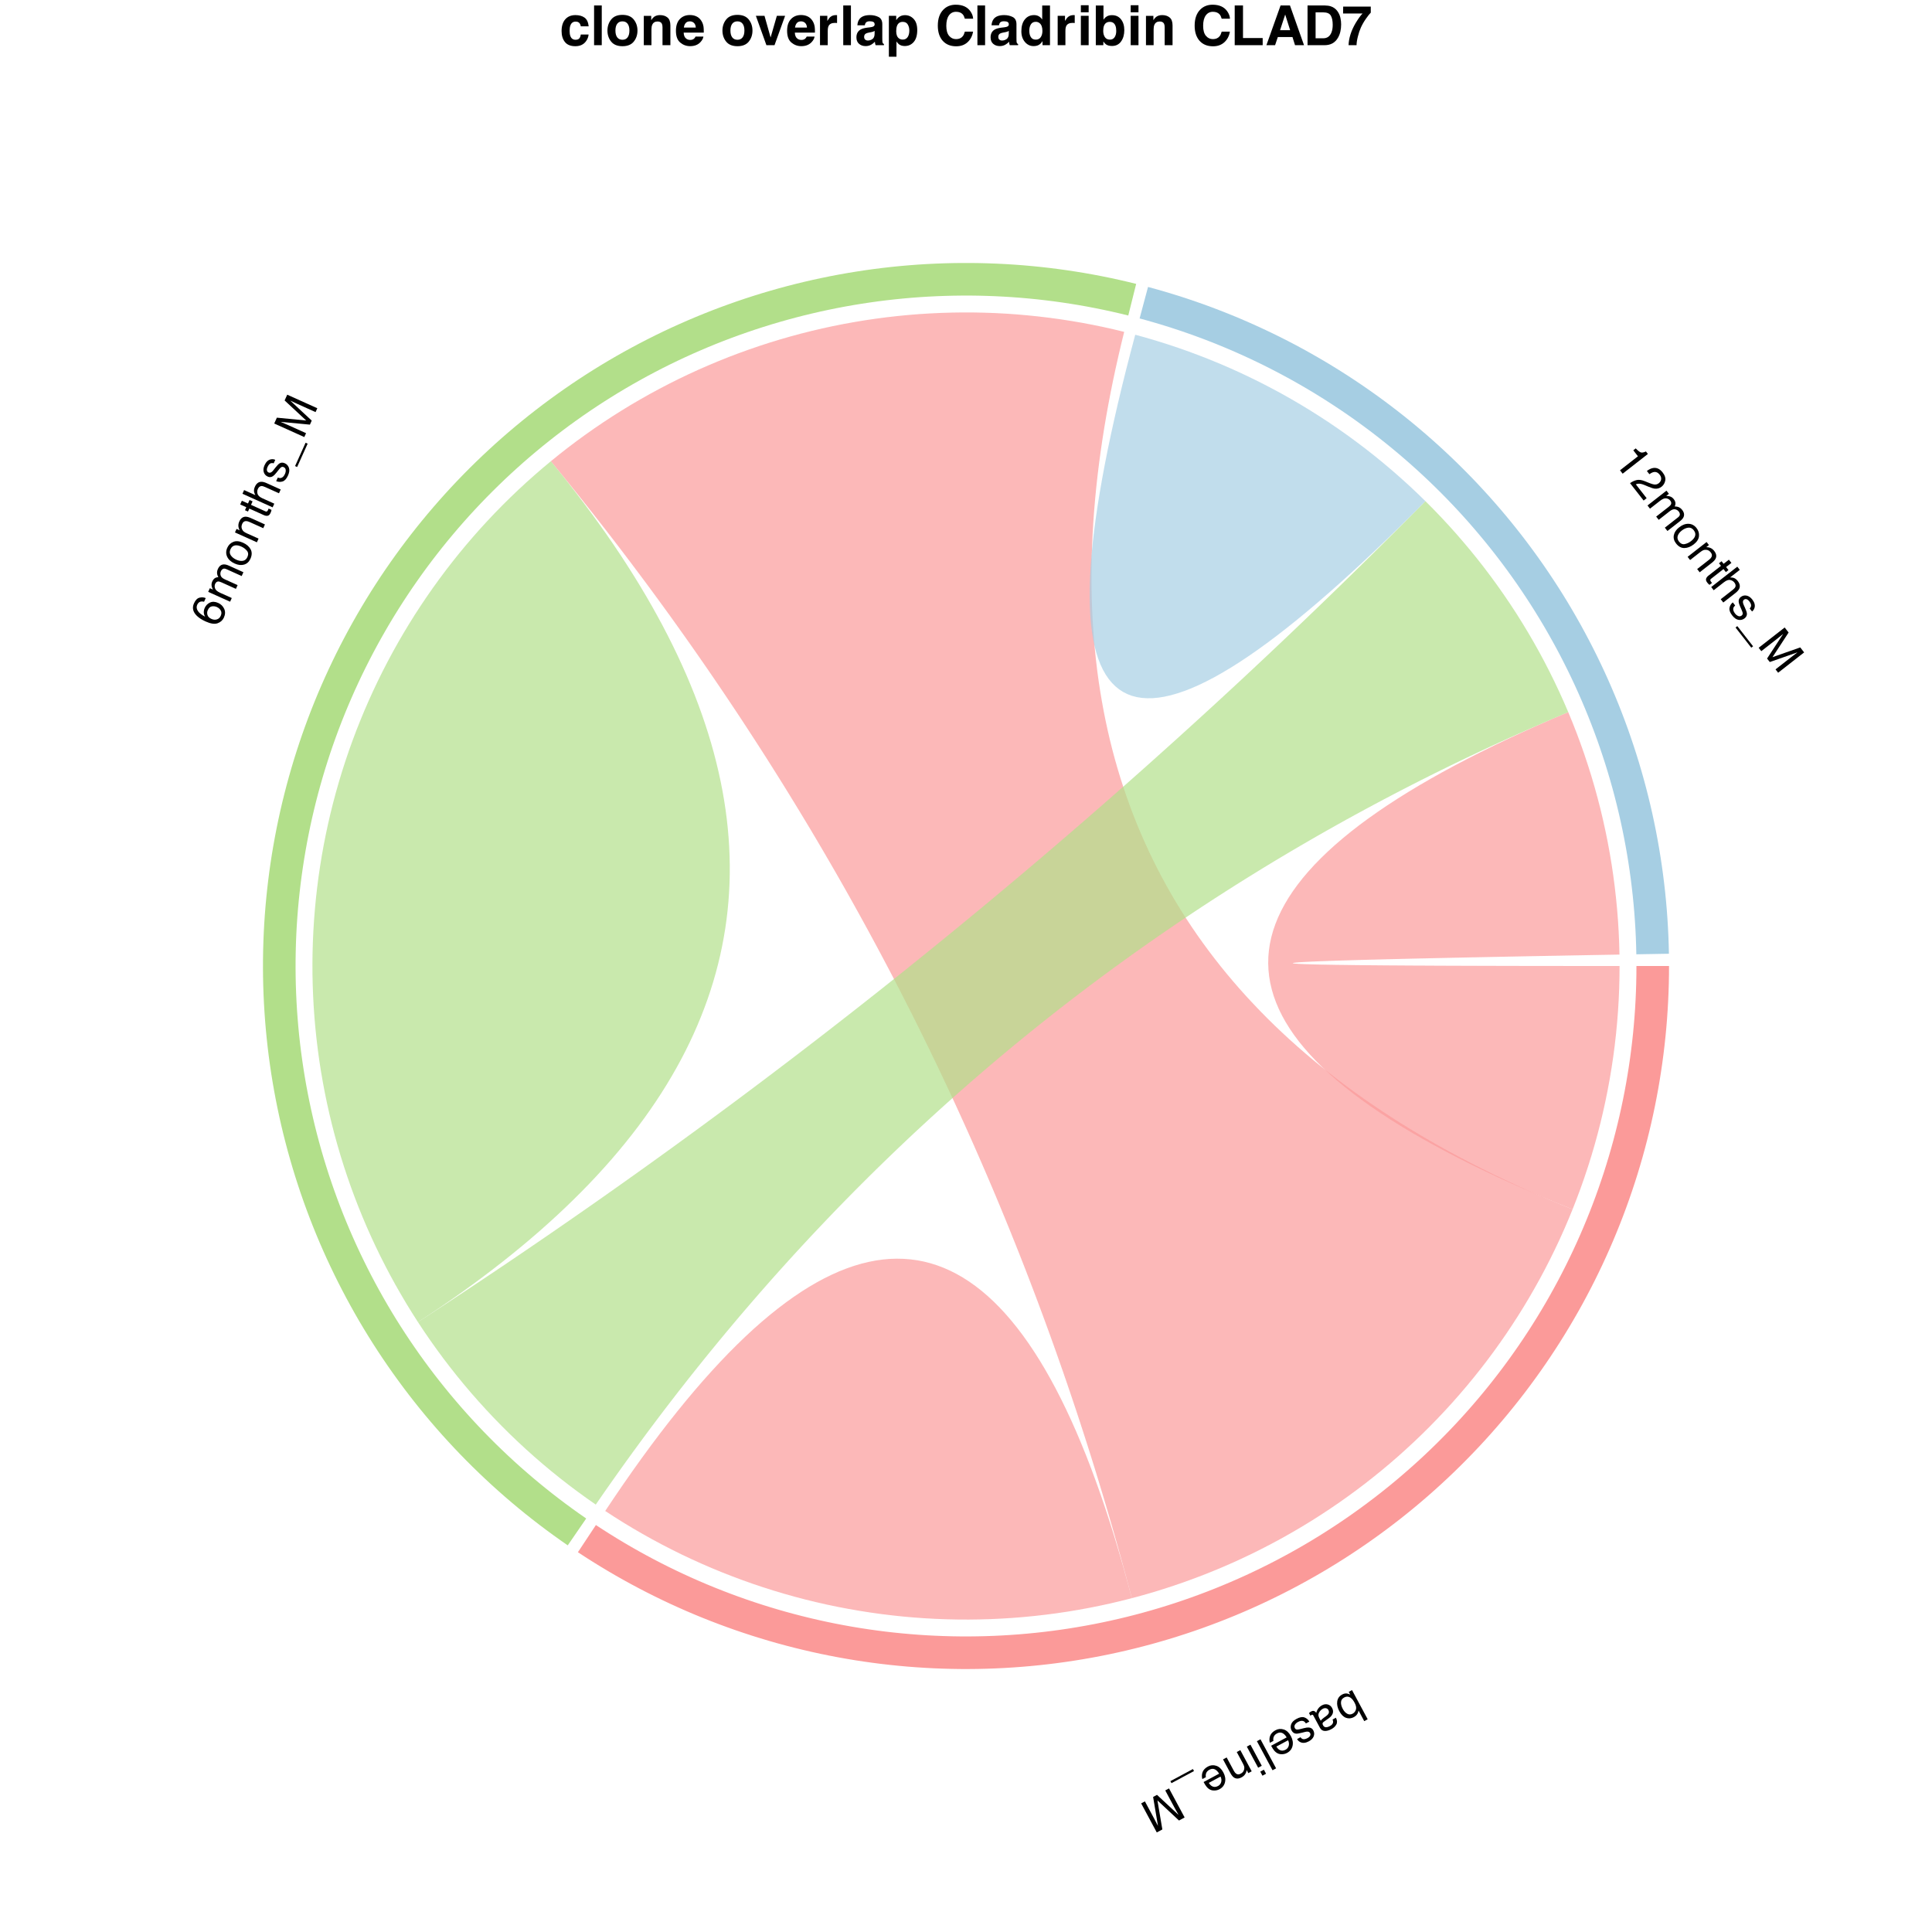 <?xml version="1.0" encoding="UTF-8"?>
<svg xmlns="http://www.w3.org/2000/svg" xmlns:xlink="http://www.w3.org/1999/xlink" width="504pt" height="504pt" viewBox="0 0 504 504" version="1.1">
<defs>
<g>
<symbol overflow="visible" id="glyph0-0">
<path style="stroke:none;" d="M -0.34 0.184 L 3.734 7.766 L -2.285 11 L -6.359 3.418 Z M -4.898 3.855 L -1.848 9.539 L 2.273 7.324 L -0.781 1.645 Z M -4.898 3.855 "/>
</symbol>
<symbol overflow="visible" id="glyph0-1">
<path style="stroke:none;" d="M 3.477 7.934 L 2.574 8.422 L 1.098 5.668 C 1.035 6.043 0.902 6.375 0.695 6.668 C 0.488 6.957 0.219 7.191 -0.109 7.371 C -0.801 7.738 -1.484 7.805 -2.168 7.559 C -2.852 7.316 -3.438 6.734 -3.934 5.812 C -4.402 4.938 -4.582 4.098 -4.469 3.293 C -4.355 2.488 -3.926 1.883 -3.176 1.48 C -2.758 1.254 -2.348 1.164 -1.949 1.215 C -1.711 1.242 -1.426 1.336 -1.086 1.496 L -1.465 0.789 L -0.609 0.328 Z M -2.68 2.27 C -3.18 2.539 -3.449 2.941 -3.484 3.477 C -3.52 4.008 -3.359 4.602 -3.012 5.254 C -2.699 5.836 -2.312 6.25 -1.859 6.5 C -1.406 6.746 -0.934 6.742 -0.449 6.48 C -0.027 6.254 0.262 5.898 0.41 5.414 C 0.562 4.93 0.441 4.328 0.055 3.609 C -0.223 3.09 -0.516 2.703 -0.82 2.449 C -1.391 1.973 -2.012 1.91 -2.68 2.27 Z M -2.68 2.27 "/>
</symbol>
<symbol overflow="visible" id="glyph0-2">
<path style="stroke:none;" d="M -0.602 2.219 C -0.746 1.949 -0.961 1.793 -1.238 1.742 C -1.52 1.691 -1.793 1.742 -2.059 1.887 C -2.387 2.062 -2.664 2.305 -2.887 2.621 C -3.27 3.152 -3.305 3.699 -3 4.273 L -2.598 5.02 C -2.523 4.887 -2.41 4.75 -2.254 4.605 C -2.102 4.461 -1.945 4.332 -1.785 4.219 L -1.262 3.844 C -0.949 3.617 -0.734 3.41 -0.617 3.223 C -0.418 2.91 -0.414 2.574 -0.602 2.219 Z M -1.844 5.309 C -2.043 5.449 -2.137 5.617 -2.129 5.805 C -2.125 5.91 -2.082 6.039 -2 6.195 C -1.828 6.512 -1.594 6.68 -1.289 6.703 C -0.988 6.727 -0.629 6.621 -0.207 6.398 C 0.277 6.137 0.551 5.82 0.613 5.449 C 0.648 5.246 0.609 4.988 0.488 4.688 L 1.355 4.219 C 1.703 4.91 1.738 5.504 1.457 6 C 1.176 6.492 0.754 6.891 0.191 7.191 C -0.457 7.543 -1.051 7.703 -1.59 7.672 C -2.125 7.641 -2.535 7.363 -2.816 6.84 L -4.527 3.656 C -4.578 3.559 -4.641 3.492 -4.711 3.457 C -4.781 3.418 -4.883 3.434 -5.008 3.504 C -5.051 3.523 -5.094 3.551 -5.145 3.586 C -5.191 3.617 -5.242 3.656 -5.297 3.695 L -5.664 3.012 C -5.543 2.891 -5.445 2.809 -5.379 2.754 C -5.309 2.703 -5.207 2.645 -5.074 2.574 C -4.754 2.402 -4.461 2.391 -4.195 2.539 C -4.055 2.621 -3.91 2.762 -3.762 2.965 C -3.707 2.617 -3.551 2.254 -3.293 1.883 C -3.035 1.508 -2.695 1.207 -2.27 0.98 C -1.754 0.703 -1.254 0.633 -0.762 0.77 C -0.27 0.906 0.105 1.211 0.355 1.68 C 0.633 2.191 0.684 2.676 0.516 3.129 C 0.348 3.582 0.023 3.98 -0.461 4.324 Z M -1.844 5.309 "/>
</symbol>
<symbol overflow="visible" id="glyph0-3">
<path style="stroke:none;" d="M -0.301 2.398 C -0.496 2.102 -0.699 1.906 -0.918 1.809 C -1.312 1.637 -1.797 1.703 -2.375 2.016 C -2.719 2.199 -2.984 2.438 -3.164 2.727 C -3.344 3.016 -3.352 3.32 -3.184 3.633 C -3.055 3.871 -2.855 3.996 -2.578 4.004 C -2.402 4.008 -2.09 3.953 -1.641 3.84 L -0.805 3.629 C -0.27 3.492 0.148 3.438 0.449 3.465 C 0.984 3.5 1.371 3.738 1.609 4.184 C 1.891 4.707 1.93 5.23 1.727 5.758 C 1.523 6.285 1.102 6.719 0.469 7.059 C -0.367 7.508 -1.098 7.586 -1.727 7.293 C -2.125 7.109 -2.418 6.836 -2.602 6.473 L -1.723 6 C -1.594 6.203 -1.418 6.352 -1.195 6.457 C -0.852 6.586 -0.414 6.508 0.113 6.227 C 0.465 6.039 0.691 5.828 0.801 5.594 C 0.91 5.363 0.906 5.141 0.785 4.918 C 0.656 4.676 0.434 4.547 0.121 4.531 C -0.062 4.52 -0.309 4.555 -0.609 4.633 L -1.305 4.812 C -2.059 5.008 -2.59 5.094 -2.898 5.062 C -3.387 5.02 -3.77 4.742 -4.043 4.234 C -4.309 3.742 -4.352 3.219 -4.168 2.66 C -3.988 2.102 -3.516 1.617 -2.75 1.207 C -1.93 0.766 -1.246 0.637 -0.703 0.828 C -0.16 1.016 0.27 1.379 0.59 1.918 Z M -0.301 2.398 "/>
</symbol>
<symbol overflow="visible" id="glyph0-4">
<path style="stroke:none;" d="M 0.055 7.254 C -0.34 7.465 -0.77 7.578 -1.234 7.59 C -1.703 7.605 -2.113 7.52 -2.461 7.328 C -2.797 7.148 -3.094 6.891 -3.355 6.555 C -3.547 6.328 -3.793 5.938 -4.094 5.379 L -0.043 3.203 C -0.359 2.652 -0.734 2.273 -1.164 2.066 C -1.594 1.859 -2.07 1.898 -2.59 2.176 C -3.074 2.438 -3.375 2.805 -3.492 3.281 C -3.559 3.555 -3.559 3.832 -3.496 4.113 L -4.41 4.605 C -4.496 4.391 -4.535 4.121 -4.535 3.797 C -4.535 3.473 -4.492 3.188 -4.406 2.941 C -4.273 2.512 -4.023 2.141 -3.66 1.82 C -3.465 1.645 -3.227 1.48 -2.945 1.328 C -2.258 0.961 -1.539 0.895 -0.789 1.141 C -0.043 1.383 0.57 1.957 1.055 2.859 C 1.531 3.746 1.68 4.598 1.496 5.41 C 1.312 6.223 0.832 6.836 0.055 7.254 Z M -2.742 5.605 C -2.488 5.988 -2.227 6.262 -1.961 6.43 C -1.465 6.738 -0.922 6.734 -0.324 6.414 C 0.102 6.184 0.375 5.84 0.5 5.375 C 0.625 4.91 0.566 4.438 0.328 3.953 Z M -2.742 5.605 "/>
</symbol>
<symbol overflow="visible" id="glyph0-5">
<path style="stroke:none;" d="M 3.367 7.961 L 2.438 8.461 L -1.637 0.879 L -0.707 0.379 Z M 3.367 7.961 "/>
</symbol>
<symbol overflow="visible" id="glyph0-6">
<path style="stroke:none;" d="M 2.273 5.867 L 1.332 6.375 L -1.625 0.875 L -0.68 0.367 Z M 3.391 7.949 L 2.449 8.457 L 1.883 7.402 L 2.828 6.895 Z M 3.391 7.949 "/>
</symbol>
<symbol overflow="visible" id="glyph0-7">
<path style="stroke:none;" d="M 2.289 5.895 L 1.406 6.367 L 0.984 5.582 C 0.898 6.047 0.746 6.43 0.527 6.727 C 0.312 7.023 0.023 7.27 -0.332 7.461 C -1.117 7.883 -1.797 7.895 -2.363 7.496 C -2.676 7.277 -2.984 6.891 -3.281 6.332 L -5.188 2.785 L -4.242 2.281 L -2.371 5.762 C -2.191 6.102 -1.992 6.348 -1.781 6.5 C -1.434 6.754 -1.043 6.766 -0.609 6.531 C -0.387 6.414 -0.219 6.293 -0.102 6.176 C 0.113 5.961 0.254 5.691 0.324 5.359 C 0.383 5.094 0.383 4.852 0.324 4.633 C 0.266 4.414 0.141 4.121 -0.055 3.762 L -1.609 0.863 L -0.68 0.367 Z M 2.289 5.895 "/>
</symbol>
<symbol overflow="visible" id="glyph0-8">
<path style="stroke:none;" d="M -0.711 -1.32 L -0.43 -0.801 L -6.309 2.359 L -6.59 1.836 Z M -0.711 -1.32 "/>
</symbol>
<symbol overflow="visible" id="glyph0-9">
<path style="stroke:none;" d="M 3.293 8 L 1.824 8.793 L -3.801 3.551 L -2.52 11.125 L -3.973 11.906 L -8.047 4.324 L -7.07 3.801 L -4.668 8.273 C -4.586 8.43 -4.449 8.688 -4.266 9.051 C -4.078 9.41 -3.875 9.797 -3.656 10.207 L -4.93 2.648 L -3.914 2.102 L 1.703 7.328 L 1.578 7.094 C 1.477 6.91 1.32 6.629 1.109 6.254 C 0.895 5.879 0.742 5.602 0.645 5.422 L -1.762 0.945 L -0.781 0.418 Z M 3.293 8 "/>
</symbol>
<symbol overflow="visible" id="glyph1-0">
<path style="stroke:none;" d="M 0.16 -0.352 L -7.688 -3.887 L -4.883 -10.117 L 2.965 -6.582 Z M 1.539 -6.043 L -4.344 -8.691 L -6.262 -4.43 L -0.383 -1.777 Z M 1.539 -6.043 "/>
</symbol>
<symbol overflow="visible" id="glyph1-1">
<path style="stroke:none;" d="M -6.238 -6.66 C -5.855 -7.516 -5.363 -8.012 -4.77 -8.148 C -4.176 -8.285 -3.641 -8.246 -3.172 -8.035 L -3.602 -7.086 C -3.93 -7.164 -4.207 -7.18 -4.434 -7.133 C -4.859 -7.047 -5.176 -6.766 -5.391 -6.297 C -5.633 -5.758 -5.574 -5.219 -5.223 -4.68 C -4.867 -4.137 -4.234 -3.641 -3.324 -3.188 C -3.551 -3.555 -3.668 -3.941 -3.676 -4.348 C -3.68 -4.719 -3.598 -5.094 -3.43 -5.473 C -3.141 -6.113 -2.684 -6.578 -2.059 -6.871 C -1.434 -7.164 -0.715 -7.129 0.098 -6.762 C 0.793 -6.449 1.305 -5.945 1.637 -5.254 C 1.969 -4.559 1.945 -3.793 1.57 -2.957 C 1.246 -2.242 0.695 -1.746 -0.082 -1.469 C -0.859 -1.195 -1.891 -1.348 -3.176 -1.926 C -4.125 -2.355 -4.879 -2.832 -5.438 -3.363 C -6.504 -4.379 -6.773 -5.48 -6.238 -6.66 Z M 0.754 -3.426 C 0.98 -3.934 0.98 -4.387 0.754 -4.793 C 0.527 -5.195 0.184 -5.504 -0.281 -5.711 C -0.672 -5.887 -1.094 -5.945 -1.551 -5.879 C -2.008 -5.812 -2.367 -5.484 -2.633 -4.895 C -2.82 -4.48 -2.848 -4.059 -2.711 -3.621 C -2.578 -3.188 -2.234 -2.844 -1.684 -2.598 C -1.199 -2.379 -0.727 -2.336 -0.27 -2.473 C 0.188 -2.605 0.527 -2.926 0.754 -3.426 Z M 0.754 -3.426 "/>
</symbol>
<symbol overflow="visible" id="glyph1-2">
<path style="stroke:none;" d="M -5.402 -3.281 L -4.977 -4.234 L -4.164 -3.867 C -4.344 -4.223 -4.453 -4.523 -4.5 -4.766 C -4.574 -5.18 -4.52 -5.59 -4.34 -5.992 C -4.133 -6.445 -3.855 -6.762 -3.504 -6.941 C -3.305 -7.039 -3.055 -7.098 -2.746 -7.113 C -2.957 -7.465 -3.07 -7.816 -3.09 -8.172 C -3.105 -8.527 -3.035 -8.883 -2.871 -9.242 C -2.523 -10.012 -2.012 -10.41 -1.332 -10.438 C -0.965 -10.453 -0.527 -10.348 -0.023 -10.121 L 3.785 -8.402 L 3.336 -7.402 L -0.637 -9.195 C -1.02 -9.367 -1.324 -9.391 -1.551 -9.262 C -1.781 -9.137 -1.957 -8.938 -2.082 -8.664 C -2.25 -8.285 -2.27 -7.902 -2.141 -7.516 C -2.012 -7.129 -1.648 -6.805 -1.059 -6.539 L 2.27 -5.039 L 1.828 -4.059 L -1.906 -5.742 C -2.293 -5.918 -2.598 -6 -2.816 -5.988 C -3.148 -5.961 -3.406 -5.75 -3.586 -5.352 C -3.75 -4.988 -3.758 -4.594 -3.609 -4.168 C -3.461 -3.746 -3.02 -3.367 -2.285 -3.035 L 0.75 -1.668 L 0.316 -0.707 Z M -5.402 -3.281 "/>
</symbol>
<symbol overflow="visible" id="glyph1-3">
<path style="stroke:none;" d="M 0.723 -3.254 C 1.008 -3.891 0.965 -4.438 0.59 -4.891 C 0.211 -5.348 -0.27 -5.707 -0.863 -5.973 C -1.398 -6.215 -1.871 -6.324 -2.281 -6.305 C -2.93 -6.27 -3.402 -5.922 -3.703 -5.262 C -3.969 -4.672 -3.938 -4.145 -3.605 -3.676 C -3.277 -3.207 -2.797 -2.828 -2.164 -2.543 C -1.555 -2.27 -0.988 -2.172 -0.461 -2.258 C 0.066 -2.344 0.461 -2.676 0.723 -3.254 Z M -4.531 -5.664 C -4.199 -6.402 -3.672 -6.914 -2.949 -7.203 C -2.23 -7.492 -1.391 -7.418 -0.438 -6.988 C 0.484 -6.574 1.148 -6.008 1.547 -5.285 C 1.945 -4.566 1.934 -3.734 1.508 -2.789 C 1.152 -2.004 0.605 -1.5 -0.137 -1.277 C -0.875 -1.055 -1.695 -1.145 -2.594 -1.547 C -3.555 -1.98 -4.211 -2.57 -4.559 -3.316 C -4.91 -4.059 -4.898 -4.844 -4.531 -5.664 Z M -4.531 -5.664 "/>
</symbol>
<symbol overflow="visible" id="glyph1-4">
<path style="stroke:none;" d="M -5.402 -3.281 L -4.992 -4.195 L -4.18 -3.832 C -4.395 -4.254 -4.504 -4.648 -4.512 -5.016 C -4.523 -5.383 -4.445 -5.754 -4.277 -6.125 C -3.91 -6.938 -3.383 -7.355 -2.688 -7.387 C -2.309 -7.402 -1.828 -7.281 -1.25 -7.023 L 2.418 -5.367 L 1.98 -4.391 L -1.629 -6.016 C -1.977 -6.172 -2.281 -6.25 -2.543 -6.242 C -2.977 -6.23 -3.293 -6 -3.496 -5.551 C -3.598 -5.324 -3.656 -5.129 -3.676 -4.961 C -3.719 -4.66 -3.664 -4.359 -3.52 -4.055 C -3.402 -3.809 -3.254 -3.617 -3.074 -3.477 C -2.895 -3.34 -2.621 -3.188 -2.246 -3.016 L 0.75 -1.668 L 0.316 -0.707 Z M -5.402 -3.281 "/>
</symbol>
<symbol overflow="visible" id="glyph1-5">
<path style="stroke:none;" d="M -6.914 -4.195 L -6.477 -5.168 L -4.879 -4.449 L -4.469 -5.359 L -3.684 -5.008 L -4.094 -4.094 L -0.359 -2.41 C -0.16 -2.32 0.004 -2.328 0.133 -2.434 C 0.207 -2.492 0.281 -2.605 0.359 -2.781 C 0.379 -2.828 0.402 -2.879 0.426 -2.934 C 0.449 -2.988 0.469 -3.051 0.496 -3.125 L 1.254 -2.785 C 1.238 -2.66 1.207 -2.531 1.168 -2.406 C 1.129 -2.281 1.078 -2.148 1.016 -2.012 C 0.812 -1.562 0.562 -1.309 0.258 -1.254 C -0.043 -1.195 -0.379 -1.25 -0.746 -1.414 L -4.531 -3.121 L -4.879 -2.348 L -5.668 -2.699 L -5.316 -3.477 Z M -6.914 -4.195 "/>
</symbol>
<symbol overflow="visible" id="glyph1-6">
<path style="stroke:none;" d="M -7.555 -4.254 L -7.125 -5.215 L -4.195 -3.895 C -4.383 -4.254 -4.492 -4.551 -4.527 -4.785 C -4.59 -5.188 -4.52 -5.617 -4.309 -6.082 C -3.938 -6.91 -3.391 -7.344 -2.68 -7.375 C -2.289 -7.395 -1.812 -7.277 -1.25 -7.023 L 2.418 -5.367 L 1.973 -4.379 L -1.633 -6.004 C -2.051 -6.195 -2.383 -6.281 -2.629 -6.262 C -3.02 -6.227 -3.324 -5.973 -3.543 -5.492 C -3.723 -5.094 -3.746 -4.668 -3.617 -4.219 C -3.488 -3.773 -3.047 -3.379 -2.285 -3.035 L 0.75 -1.668 L 0.316 -0.707 Z M -7.555 -4.254 "/>
</symbol>
<symbol overflow="visible" id="glyph1-7">
<path style="stroke:none;" d="M -1.219 -2.086 C -0.887 -1.969 -0.605 -1.938 -0.375 -1.992 C 0.043 -2.098 0.391 -2.445 0.66 -3.047 C 0.82 -3.402 0.883 -3.75 0.852 -4.09 C 0.816 -4.43 0.637 -4.672 0.312 -4.82 C 0.066 -4.93 -0.168 -4.906 -0.395 -4.746 C -0.535 -4.645 -0.75 -4.41 -1.035 -4.047 L -1.574 -3.371 C -1.914 -2.938 -2.211 -2.637 -2.465 -2.473 C -2.91 -2.176 -3.363 -2.133 -3.824 -2.34 C -4.363 -2.582 -4.715 -2.977 -4.875 -3.516 C -5.035 -4.059 -4.965 -4.656 -4.668 -5.316 C -4.277 -6.18 -3.746 -6.688 -3.07 -6.84 C -2.641 -6.934 -2.242 -6.895 -1.875 -6.719 L -2.285 -5.812 C -2.512 -5.891 -2.742 -5.902 -2.98 -5.848 C -3.332 -5.742 -3.633 -5.414 -3.879 -4.871 C -4.043 -4.508 -4.098 -4.203 -4.043 -3.953 C -3.988 -3.703 -3.848 -3.527 -3.617 -3.422 C -3.367 -3.309 -3.113 -3.344 -2.855 -3.523 C -2.699 -3.625 -2.527 -3.801 -2.336 -4.047 L -1.895 -4.613 C -1.414 -5.227 -1.043 -5.617 -0.781 -5.781 C -0.367 -6.047 0.105 -6.059 0.629 -5.82 C 1.141 -5.59 1.492 -5.199 1.688 -4.648 C 1.887 -4.094 1.805 -3.422 1.449 -2.633 C 1.066 -1.781 0.602 -1.266 0.055 -1.086 C -0.492 -0.906 -1.055 -0.93 -1.637 -1.16 Z M -1.219 -2.086 "/>
</symbol>
<symbol overflow="visible" id="glyph1-8">
<path style="stroke:none;" d="M 1.367 0.617 L 0.828 0.375 L 3.57 -5.711 L 4.109 -5.469 Z M 1.367 0.617 "/>
</symbol>
<symbol overflow="visible" id="glyph1-9">
<path style="stroke:none;" d="M -7.484 -4.344 L -6.797 -5.867 L 0.852 -5.129 L -4.773 -10.359 L -4.094 -11.863 L 3.754 -8.328 L 3.297 -7.32 L -1.332 -9.406 C -1.492 -9.477 -1.758 -9.602 -2.125 -9.773 C -2.492 -9.949 -2.887 -10.133 -3.312 -10.324 L 2.297 -5.102 L 1.824 -4.051 L -5.809 -4.777 L -5.57 -4.668 C -5.379 -4.582 -5.082 -4.453 -4.684 -4.285 C -4.285 -4.117 -3.996 -3.992 -3.812 -3.91 L 0.82 -1.82 L 0.363 -0.809 Z M -7.484 -4.344 "/>
</symbol>
<symbol overflow="visible" id="glyph2-0">
<path style="stroke:none;" d="M 0.238 0.305 L 7.02 -4.992 L 11.227 0.391 L 4.445 5.688 Z M 4.629 4.176 L 9.715 0.203 L 6.836 -3.48 L 1.75 0.492 Z M 4.629 4.176 "/>
</symbol>
<symbol overflow="visible" id="glyph2-1">
<path style="stroke:none;" d="M 5.391 -2.754 L 6.027 -3.25 C 6.555 -2.695 6.98 -2.352 7.301 -2.223 C 7.621 -2.094 8.086 -2.168 8.688 -2.453 L 9.199 -1.797 L 2.613 3.348 L 1.922 2.461 L 6.605 -1.195 Z M 5.391 -2.754 "/>
</symbol>
<symbol overflow="visible" id="glyph2-2">
<path style="stroke:none;" d="M 0.23 0.297 C 0.824 -0.117 1.41 -0.387 1.992 -0.512 C 2.574 -0.637 3.27 -0.539 4.078 -0.211 L 5.285 0.273 C 5.824 0.488 6.242 0.613 6.527 0.648 C 6.98 0.699 7.371 0.598 7.703 0.34 C 8.086 0.039 8.301 -0.312 8.348 -0.723 C 8.395 -1.129 8.266 -1.523 7.965 -1.91 C 7.52 -2.48 6.996 -2.707 6.395 -2.586 C 6.074 -2.523 5.703 -2.34 5.285 -2.031 L 4.625 -2.875 C 5.207 -3.316 5.758 -3.578 6.281 -3.656 C 7.203 -3.797 8.02 -3.41 8.73 -2.5 C 9.324 -1.742 9.551 -1.031 9.414 -0.359 C 9.277 0.309 8.957 0.84 8.457 1.23 C 7.926 1.645 7.328 1.812 6.664 1.734 C 6.277 1.688 5.707 1.508 4.961 1.195 L 4.117 0.836 C 3.715 0.664 3.371 0.551 3.086 0.496 C 2.578 0.398 2.129 0.438 1.742 0.609 L 4.562 4.223 L 3.777 4.836 Z M 0.23 0.297 "/>
</symbol>
<symbol overflow="visible" id="glyph2-3">
<path style="stroke:none;" d="M 5.422 -3.254 L 6.062 -2.434 L 5.363 -1.883 C 5.758 -1.875 6.074 -1.836 6.312 -1.762 C 6.715 -1.637 7.051 -1.398 7.32 -1.051 C 7.629 -0.656 7.781 -0.262 7.773 0.129 C 7.77 0.352 7.703 0.602 7.574 0.879 C 7.98 0.859 8.348 0.922 8.672 1.07 C 8.992 1.219 9.273 1.449 9.52 1.762 C 10.039 2.426 10.152 3.066 9.859 3.684 C 9.699 4.016 9.402 4.352 8.965 4.691 L 5.676 7.262 L 5 6.398 L 8.434 3.715 C 8.766 3.457 8.926 3.199 8.922 2.938 C 8.914 2.676 8.82 2.43 8.633 2.191 C 8.379 1.867 8.051 1.672 7.648 1.605 C 7.246 1.539 6.789 1.707 6.277 2.105 L 3.402 4.355 L 2.742 3.508 L 5.969 0.988 C 6.305 0.727 6.52 0.496 6.609 0.293 C 6.742 -0.012 6.672 -0.34 6.402 -0.684 C 6.156 -0.996 5.812 -1.188 5.371 -1.254 C 4.926 -1.32 4.387 -1.105 3.75 -0.609 L 1.125 1.441 L 0.477 0.609 Z M 5.422 -3.254 "/>
</symbol>
<symbol overflow="visible" id="glyph2-4">
<path style="stroke:none;" d="M 2.543 2.152 C 2.977 2.703 3.48 2.918 4.055 2.797 C 4.633 2.676 5.176 2.418 5.688 2.02 C 6.148 1.656 6.469 1.289 6.641 0.918 C 6.914 0.328 6.828 -0.254 6.379 -0.828 C 5.984 -1.336 5.5 -1.555 4.934 -1.48 C 4.363 -1.41 3.805 -1.16 3.258 -0.73 C 2.73 -0.32 2.383 0.137 2.211 0.645 C 2.043 1.148 2.152 1.652 2.543 2.152 Z M 7.121 -1.371 C 7.621 -0.734 7.828 -0.027 7.75 0.742 C 7.668 1.516 7.215 2.223 6.391 2.867 C 5.594 3.492 4.781 3.812 3.957 3.828 C 3.137 3.848 2.406 3.449 1.77 2.633 C 1.238 1.953 1.043 1.234 1.191 0.473 C 1.34 -0.285 1.801 -0.969 2.578 -1.574 C 3.41 -2.223 4.234 -2.531 5.059 -2.492 C 5.879 -2.457 6.566 -2.082 7.121 -1.371 Z M 7.121 -1.371 "/>
</symbol>
<symbol overflow="visible" id="glyph2-5">
<path style="stroke:none;" d="M 5.422 -3.254 L 6.039 -2.465 L 5.336 -1.914 C 5.809 -1.906 6.211 -1.824 6.539 -1.66 C 6.871 -1.496 7.16 -1.254 7.41 -0.934 C 7.961 -0.23 8.086 0.434 7.789 1.062 C 7.625 1.406 7.297 1.773 6.797 2.164 L 3.625 4.641 L 2.965 3.797 L 6.082 1.359 C 6.383 1.125 6.594 0.891 6.707 0.656 C 6.898 0.27 6.844 -0.121 6.539 -0.508 C 6.387 -0.703 6.242 -0.852 6.102 -0.945 C 5.855 -1.121 5.566 -1.215 5.227 -1.227 C 4.957 -1.238 4.715 -1.199 4.512 -1.102 C 4.305 -1.008 4.039 -0.836 3.715 -0.582 L 1.125 1.441 L 0.477 0.609 Z M 5.422 -3.254 "/>
</symbol>
<symbol overflow="visible" id="glyph2-6">
<path style="stroke:none;" d="M 6.934 -4.164 L 7.59 -3.324 L 6.207 -2.246 L 6.824 -1.457 L 6.145 -0.926 L 5.527 -1.719 L 2.301 0.805 C 2.129 0.938 2.059 1.086 2.094 1.25 C 2.109 1.34 2.176 1.461 2.293 1.613 C 2.324 1.652 2.359 1.695 2.398 1.742 C 2.434 1.785 2.48 1.836 2.535 1.895 L 1.879 2.406 C 1.777 2.332 1.68 2.25 1.586 2.156 C 1.492 2.062 1.402 1.953 1.305 1.836 C 1.004 1.445 0.898 1.105 0.988 0.812 C 1.078 0.52 1.281 0.246 1.598 0 L 4.871 -2.559 L 4.348 -3.227 L 5.027 -3.758 L 5.551 -3.086 Z M 6.934 -4.164 "/>
</symbol>
<symbol overflow="visible" id="glyph2-7">
<path style="stroke:none;" d="M 7.281 -4.707 L 7.93 -3.875 L 5.402 -1.898 C 5.805 -1.898 6.117 -1.855 6.344 -1.781 C 6.727 -1.648 7.074 -1.383 7.387 -0.984 C 7.949 -0.266 8.078 0.418 7.777 1.062 C 7.609 1.414 7.285 1.781 6.797 2.164 L 3.625 4.641 L 2.957 3.785 L 6.074 1.352 C 6.438 1.066 6.668 0.812 6.766 0.59 C 6.918 0.227 6.832 -0.164 6.508 -0.578 C 6.238 -0.922 5.875 -1.145 5.422 -1.238 C 4.965 -1.332 4.406 -1.121 3.75 -0.609 L 1.125 1.441 L 0.477 0.609 Z M 7.281 -4.707 "/>
</symbol>
<symbol overflow="visible" id="glyph2-8">
<path style="stroke:none;" d="M 2.414 -0.109 C 2.156 0.133 1.996 0.367 1.938 0.598 C 1.836 1.016 1.984 1.484 2.387 2 C 2.629 2.309 2.906 2.527 3.223 2.656 C 3.539 2.785 3.84 2.742 4.117 2.523 C 4.332 2.355 4.418 2.137 4.383 1.863 C 4.359 1.688 4.25 1.391 4.062 0.965 L 3.715 0.176 C 3.488 -0.328 3.363 -0.73 3.336 -1.031 C 3.281 -1.562 3.453 -1.984 3.852 -2.293 C 4.32 -2.66 4.828 -2.789 5.383 -2.676 C 5.934 -2.566 6.434 -2.227 6.879 -1.656 C 7.461 -0.91 7.66 -0.203 7.48 0.469 C 7.363 0.891 7.145 1.223 6.82 1.469 L 6.207 0.684 C 6.383 0.52 6.5 0.32 6.562 0.086 C 6.633 -0.277 6.484 -0.695 6.117 -1.164 C 5.871 -1.477 5.625 -1.668 5.379 -1.738 C 5.133 -1.805 4.91 -1.762 4.715 -1.609 C 4.5 -1.441 4.41 -1.199 4.445 -0.887 C 4.465 -0.703 4.539 -0.469 4.668 -0.184 L 4.965 0.473 C 5.285 1.184 5.457 1.691 5.48 2 C 5.52 2.488 5.312 2.914 4.859 3.27 C 4.418 3.613 3.906 3.742 3.328 3.66 C 2.746 3.574 2.188 3.191 1.652 2.508 C 1.078 1.773 0.84 1.121 0.934 0.555 C 1.027 -0.012 1.312 -0.5 1.789 -0.906 Z M 2.414 -0.109 "/>
</symbol>
<symbol overflow="visible" id="glyph2-9">
<path style="stroke:none;" d="M -1.184 0.922 L -0.715 0.559 L 3.395 5.82 L 2.926 6.184 Z M -1.184 0.922 "/>
</symbol>
<symbol overflow="visible" id="glyph2-10">
<path style="stroke:none;" d="M 7.328 -4.602 L 8.355 -3.285 L 4.145 3.145 L 11.391 0.598 L 12.406 1.898 L 5.625 7.199 L 4.941 6.324 L 8.945 3.199 C 9.082 3.09 9.316 2.914 9.641 2.672 C 9.965 2.426 10.312 2.16 10.676 1.875 L 3.445 4.41 L 2.734 3.5 L 6.934 -2.918 L 6.727 -2.754 C 6.559 -2.625 6.309 -2.426 5.977 -2.152 C 5.641 -1.879 5.395 -1.68 5.234 -1.555 L 1.23 1.574 L 0.543 0.695 Z M 7.328 -4.602 "/>
</symbol>
<symbol overflow="visible" id="glyph3-0">
<path style="stroke:none;" d="M 1.082 0 L 1.082 -10.363 L 9.43 -10.363 L 9.43 0 Z M 8.137 -1.293 L 8.137 -9.07 L 2.375 -9.07 L 2.375 -1.293 Z M 8.137 -1.293 "/>
</symbol>
<symbol overflow="visible" id="glyph3-1">
<path style="stroke:none;" d="M 5.512 -4.914 C 5.473 -5.199 5.379 -5.457 5.223 -5.688 C 5 -5.996 4.648 -6.152 4.176 -6.152 C 3.5 -6.152 3.039 -5.816 2.793 -5.148 C 2.66 -4.793 2.594 -4.316 2.594 -3.727 C 2.594 -3.164 2.66 -2.711 2.793 -2.371 C 3.031 -1.734 3.48 -1.414 4.141 -1.414 C 4.609 -1.414 4.941 -1.539 5.141 -1.793 C 5.336 -2.047 5.457 -2.375 5.5 -2.777 L 7.543 -2.777 C 7.496 -2.168 7.277 -1.59 6.883 -1.047 C 6.254 -0.172 5.324 0.266 4.094 0.266 C 2.859 0.266 1.953 -0.098 1.371 -0.828 C 0.789 -1.559 0.5 -2.512 0.5 -3.676 C 0.5 -4.992 0.82 -6.02 1.461 -6.75 C 2.105 -7.48 2.992 -7.848 4.121 -7.848 C 5.082 -7.848 5.867 -7.633 6.48 -7.199 C 7.09 -6.77 7.453 -6.008 7.566 -4.914 Z M 5.512 -4.914 "/>
</symbol>
<symbol overflow="visible" id="glyph3-2">
<path style="stroke:none;" d="M 2.98 0 L 0.977 0 L 0.977 -10.363 L 2.98 -10.363 Z M 2.98 0 "/>
</symbol>
<symbol overflow="visible" id="glyph3-3">
<path style="stroke:none;" d="M 4.375 -1.414 C 4.961 -1.414 5.41 -1.621 5.723 -2.039 C 6.035 -2.457 6.195 -3.051 6.195 -3.816 C 6.195 -4.586 6.039 -5.18 5.723 -5.594 C 5.41 -6.008 4.961 -6.215 4.375 -6.215 C 3.789 -6.215 3.336 -6.008 3.02 -5.594 C 2.703 -5.18 2.547 -4.586 2.547 -3.816 C 2.547 -3.047 2.703 -2.457 3.02 -2.039 C 3.336 -1.621 3.789 -1.414 4.375 -1.414 Z M 8.297 -3.816 C 8.297 -2.691 7.973 -1.73 7.328 -0.93 C 6.68 -0.133 5.699 0.266 4.379 0.266 C 3.062 0.266 2.082 -0.133 1.434 -0.93 C 0.789 -1.73 0.465 -2.691 0.465 -3.816 C 0.465 -4.922 0.789 -5.883 1.434 -6.695 C 2.082 -7.504 3.062 -7.91 4.379 -7.91 C 5.695 -7.91 6.68 -7.504 7.328 -6.695 C 7.973 -5.883 8.297 -4.926 8.297 -3.816 Z M 8.297 -3.816 "/>
</symbol>
<symbol overflow="visible" id="glyph3-4">
<path style="stroke:none;" d="M 5.184 -7.848 C 5.973 -7.848 6.621 -7.641 7.125 -7.223 C 7.629 -6.809 7.883 -6.121 7.883 -5.16 L 7.883 0 L 5.828 0 L 5.828 -4.66 C 5.828 -5.062 5.773 -5.375 5.668 -5.59 C 5.469 -5.984 5.094 -6.18 4.543 -6.18 C 3.863 -6.18 3.395 -5.891 3.145 -5.316 C 3.012 -5.012 2.945 -4.621 2.945 -4.148 L 2.945 0 L 0.949 0 L 0.949 -7.648 L 2.883 -7.648 L 2.883 -6.531 C 3.141 -6.926 3.383 -7.211 3.613 -7.383 C 4.027 -7.691 4.551 -7.848 5.184 -7.848 Z M 5.184 -7.848 "/>
</symbol>
<symbol overflow="visible" id="glyph3-5">
<path style="stroke:none;" d="M 3.957 -6.215 C 3.492 -6.215 3.133 -6.07 2.879 -5.781 C 2.625 -5.488 2.465 -5.094 2.398 -4.598 L 5.512 -4.598 C 5.48 -5.129 5.32 -5.531 5.031 -5.805 C 4.742 -6.078 4.387 -6.215 3.957 -6.215 Z M 3.957 -7.867 C 4.594 -7.867 5.172 -7.75 5.68 -7.508 C 6.191 -7.27 6.613 -6.895 6.945 -6.379 C 7.246 -5.922 7.441 -5.395 7.531 -4.797 C 7.582 -4.445 7.602 -3.938 7.594 -3.277 L 2.348 -3.277 C 2.375 -2.508 2.617 -1.969 3.074 -1.66 C 3.352 -1.469 3.684 -1.371 4.07 -1.371 C 4.484 -1.371 4.82 -1.488 5.078 -1.723 C 5.219 -1.848 5.34 -2.023 5.449 -2.25 L 7.496 -2.25 C 7.445 -1.797 7.207 -1.332 6.785 -0.863 C 6.129 -0.117 5.211 0.254 4.027 0.254 C 3.055 0.254 2.195 -0.062 1.449 -0.688 C 0.703 -1.316 0.332 -2.34 0.332 -3.754 C 0.332 -5.082 0.668 -6.098 1.34 -6.805 C 2.012 -7.512 2.887 -7.867 3.957 -7.867 Z M 3.957 -7.867 "/>
</symbol>
<symbol overflow="visible" id="glyph3-6">
<g>
</g>
</symbol>
<symbol overflow="visible" id="glyph3-7">
<path style="stroke:none;" d="M 5.66 -7.664 L 7.812 -7.664 L 5.047 0 L 2.934 0 L 0.184 -7.664 L 2.434 -7.664 L 4.027 -2.012 Z M 5.66 -7.664 "/>
</symbol>
<symbol overflow="visible" id="glyph3-8">
<path style="stroke:none;" d="M 5.098 -7.848 C 5.137 -7.848 5.168 -7.844 5.191 -7.844 C 5.219 -7.84 5.277 -7.836 5.363 -7.832 L 5.363 -5.781 C 5.238 -5.793 5.125 -5.805 5.027 -5.809 C 4.93 -5.812 4.848 -5.816 4.789 -5.816 C 3.98 -5.816 3.441 -5.551 3.164 -5.027 C 3.008 -4.73 2.934 -4.277 2.934 -3.664 L 2.934 0 L 0.914 0 L 0.914 -7.664 L 2.828 -7.664 L 2.828 -6.328 C 3.137 -6.84 3.406 -7.188 3.637 -7.375 C 4.012 -7.688 4.496 -7.848 5.098 -7.848 Z M 5.098 -7.848 "/>
</symbol>
<symbol overflow="visible" id="glyph3-9">
<path style="stroke:none;" d="M 5.16 -3.727 C 5.035 -3.648 4.906 -3.582 4.777 -3.531 C 4.648 -3.484 4.473 -3.438 4.246 -3.395 L 3.797 -3.312 C 3.375 -3.238 3.074 -3.145 2.891 -3.039 C 2.582 -2.855 2.426 -2.57 2.426 -2.188 C 2.426 -1.844 2.52 -1.598 2.711 -1.445 C 2.902 -1.293 3.133 -1.215 3.402 -1.215 C 3.836 -1.215 4.23 -1.344 4.594 -1.598 C 4.957 -1.852 5.148 -2.312 5.16 -2.98 Z M 3.945 -4.66 C 4.316 -4.707 4.578 -4.766 4.738 -4.836 C 5.023 -4.957 5.168 -5.148 5.168 -5.406 C 5.168 -5.719 5.059 -5.938 4.84 -6.059 C 4.621 -6.176 4.305 -6.238 3.883 -6.238 C 3.41 -6.238 3.074 -6.121 2.875 -5.887 C 2.734 -5.711 2.641 -5.477 2.594 -5.184 L 0.66 -5.184 C 0.703 -5.852 0.891 -6.402 1.223 -6.836 C 1.754 -7.508 2.664 -7.848 3.953 -7.848 C 4.789 -7.848 5.535 -7.68 6.188 -7.348 C 6.84 -7.016 7.164 -6.387 7.164 -5.465 L 7.164 -1.949 C 7.164 -1.703 7.168 -1.41 7.18 -1.062 C 7.191 -0.801 7.234 -0.621 7.297 -0.527 C 7.363 -0.434 7.461 -0.355 7.594 -0.297 L 7.594 0 L 5.414 0 C 5.352 -0.156 5.312 -0.301 5.289 -0.438 C 5.266 -0.574 5.246 -0.727 5.23 -0.898 C 4.953 -0.598 4.637 -0.344 4.273 -0.133 C 3.844 0.113 3.355 0.238 2.812 0.238 C 2.117 0.238 1.547 0.039 1.094 -0.355 C 0.641 -0.75 0.414 -1.312 0.414 -2.039 C 0.414 -2.98 0.777 -3.664 1.504 -4.086 C 1.902 -4.316 2.488 -4.48 3.262 -4.578 Z M 3.945 -4.66 "/>
</symbol>
<symbol overflow="visible" id="glyph3-10">
<path style="stroke:none;" d="M 6.215 -3.832 C 6.215 -4.422 6.082 -4.945 5.812 -5.398 C 5.543 -5.855 5.105 -6.082 4.5 -6.082 C 3.773 -6.082 3.273 -5.738 3.004 -5.047 C 2.863 -4.684 2.793 -4.219 2.793 -3.656 C 2.793 -2.766 3.027 -2.141 3.5 -1.777 C 3.781 -1.566 4.117 -1.461 4.5 -1.461 C 5.059 -1.461 5.484 -1.68 5.777 -2.109 C 6.07 -2.539 6.215 -3.113 6.215 -3.832 Z M 5.078 -7.832 C 5.973 -7.832 6.73 -7.504 7.352 -6.84 C 7.973 -6.18 8.281 -5.211 8.281 -3.93 C 8.281 -2.582 7.98 -1.551 7.371 -0.844 C 6.766 -0.137 5.984 0.219 5.027 0.219 C 4.418 0.219 3.91 0.066 3.508 -0.238 C 3.289 -0.406 3.074 -0.652 2.863 -0.977 L 2.863 3.016 L 0.879 3.016 L 0.879 -7.664 L 2.797 -7.664 L 2.797 -6.531 C 3.012 -6.863 3.242 -7.129 3.488 -7.32 C 3.934 -7.66 4.461 -7.832 5.078 -7.832 Z M 5.078 -7.832 "/>
</symbol>
<symbol overflow="visible" id="glyph3-11">
<path style="stroke:none;" d="M 0.648 -5.098 C 0.648 -6.906 1.133 -8.301 2.102 -9.281 C 2.945 -10.133 4.02 -10.559 5.324 -10.559 C 7.066 -10.559 8.34 -9.988 9.148 -8.844 C 9.594 -8.203 9.832 -7.559 9.863 -6.91 L 7.699 -6.91 C 7.559 -7.406 7.379 -7.785 7.156 -8.035 C 6.762 -8.484 6.18 -8.711 5.406 -8.711 C 4.621 -8.711 4 -8.395 3.543 -7.758 C 3.09 -7.125 2.863 -6.227 2.863 -5.062 C 2.863 -3.898 3.102 -3.027 3.582 -2.449 C 4.062 -1.871 4.672 -1.582 5.414 -1.582 C 6.172 -1.582 6.754 -1.832 7.152 -2.328 C 7.371 -2.594 7.555 -2.996 7.699 -3.531 L 9.844 -3.531 C 9.656 -2.402 9.176 -1.48 8.406 -0.773 C 7.633 -0.066 6.648 0.289 5.441 0.289 C 3.953 0.289 2.781 -0.191 1.926 -1.145 C 1.074 -2.105 0.648 -3.426 0.648 -5.098 Z M 0.648 -5.098 "/>
</symbol>
<symbol overflow="visible" id="glyph3-12">
<path style="stroke:none;" d="M 3.762 -7.848 C 4.227 -7.848 4.637 -7.746 5 -7.539 C 5.359 -7.336 5.652 -7.055 5.879 -6.695 L 5.879 -10.348 L 7.91 -10.348 L 7.91 0 L 5.961 0 L 5.961 -1.062 C 5.676 -0.605 5.352 -0.277 4.984 -0.07 C 4.621 0.137 4.164 0.238 3.621 0.238 C 2.727 0.238 1.973 -0.121 1.359 -0.848 C 0.75 -1.57 0.441 -2.5 0.441 -3.637 C 0.441 -4.941 0.742 -5.973 1.348 -6.723 C 1.949 -7.473 2.754 -7.848 3.762 -7.848 Z M 4.199 -1.449 C 4.766 -1.449 5.195 -1.66 5.492 -2.082 C 5.785 -2.504 5.934 -3.051 5.934 -3.719 C 5.934 -4.656 5.699 -5.328 5.223 -5.73 C 4.934 -5.973 4.598 -6.098 4.211 -6.098 C 3.625 -6.098 3.195 -5.875 2.922 -5.43 C 2.648 -4.988 2.512 -4.438 2.512 -3.781 C 2.512 -3.074 2.648 -2.508 2.93 -2.086 C 3.207 -1.66 3.629 -1.449 4.199 -1.449 Z M 4.199 -1.449 "/>
</symbol>
<symbol overflow="visible" id="glyph3-13">
<path style="stroke:none;" d="M 2.996 -8.578 L 0.965 -8.578 L 0.965 -10.426 L 2.996 -10.426 Z M 0.965 -7.664 L 2.996 -7.664 L 2.996 0 L 0.965 0 Z M 0.965 -7.664 "/>
</symbol>
<symbol overflow="visible" id="glyph3-14">
<path style="stroke:none;" d="M 5.078 -7.832 C 6.086 -7.832 6.871 -7.469 7.441 -6.742 C 8.012 -6.016 8.297 -5.078 8.297 -3.93 C 8.297 -2.738 8.016 -1.754 7.453 -0.969 C 6.891 -0.188 6.105 0.203 5.098 0.203 C 4.465 0.203 3.957 0.078 3.57 -0.176 C 3.34 -0.324 3.094 -0.59 2.828 -0.965 L 2.828 0 L 0.863 0 L 0.863 -10.348 L 2.863 -10.348 L 2.863 -6.664 C 3.117 -7.02 3.395 -7.293 3.699 -7.48 C 4.059 -7.715 4.52 -7.832 5.078 -7.832 Z M 4.562 -1.449 C 5.078 -1.449 5.48 -1.656 5.766 -2.074 C 6.051 -2.492 6.195 -3.039 6.195 -3.719 C 6.195 -4.262 6.125 -4.715 5.984 -5.07 C 5.715 -5.746 5.223 -6.082 4.508 -6.082 C 3.781 -6.082 3.281 -5.75 3.008 -5.09 C 2.867 -4.738 2.797 -4.285 2.797 -3.727 C 2.797 -3.07 2.945 -2.527 3.234 -2.094 C 3.523 -1.664 3.969 -1.449 4.562 -1.449 Z M 4.562 -1.449 "/>
</symbol>
<symbol overflow="visible" id="glyph3-15">
<path style="stroke:none;" d="M 1.098 -10.363 L 3.262 -10.363 L 3.262 -1.863 L 8.395 -1.863 L 8.395 0 L 1.098 0 Z M 1.098 -10.363 "/>
</symbol>
<symbol overflow="visible" id="glyph3-16">
<path style="stroke:none;" d="M 3.93 -3.918 L 6.559 -3.918 L 5.266 -7.996 Z M 4.062 -10.363 L 6.512 -10.363 L 10.18 0 L 7.832 0 L 7.164 -2.129 L 3.348 -2.129 L 2.629 0 L 0.367 0 Z M 4.062 -10.363 "/>
</symbol>
<symbol overflow="visible" id="glyph3-17">
<path style="stroke:none;" d="M 3.199 -8.562 L 3.199 -1.801 L 5.195 -1.801 C 6.219 -1.801 6.93 -2.305 7.332 -3.312 C 7.555 -3.863 7.664 -4.523 7.664 -5.289 C 7.664 -6.344 7.5 -7.152 7.168 -7.715 C 6.836 -8.281 6.18 -8.562 5.195 -8.562 Z M 5.562 -10.363 C 6.203 -10.355 6.738 -10.277 7.164 -10.137 C 7.891 -9.898 8.48 -9.461 8.93 -8.824 C 9.289 -8.309 9.535 -7.75 9.668 -7.152 C 9.801 -6.551 9.863 -5.98 9.863 -5.434 C 9.863 -4.055 9.59 -2.891 9.035 -1.934 C 8.285 -0.645 7.129 0 5.562 0 L 1.098 0 L 1.098 -10.363 Z M 5.562 -10.363 "/>
</symbol>
<symbol overflow="visible" id="glyph3-18">
<path style="stroke:none;" d="M 7.594 -8.492 C 7.293 -8.199 6.875 -7.672 6.344 -6.914 C 5.809 -6.156 5.359 -5.375 5 -4.57 C 4.715 -3.938 4.457 -3.164 4.227 -2.25 C 3.996 -1.336 3.883 -0.586 3.883 0 L 1.801 0 C 1.859 -1.828 2.461 -3.73 3.602 -5.703 C 4.336 -6.926 4.953 -7.777 5.449 -8.262 L 0.367 -8.262 L 0.395 -10.062 L 7.594 -10.062 Z M 7.594 -8.492 "/>
</symbol>
</g>
</defs>
<g id="surface1094">
<rect x="0" y="0" width="504" height="504" style="fill:rgb(100%,100%,100%);fill-opacity:1;stroke:none;"/>
<path style=" stroke:none;fill-rule:nonzero;fill:rgb(98.431%,60.392%,60%);fill-opacity:1;" d="M 426.895 252 L 435.398 252 L 435.387 254.297 L 435.344 256.598 L 435.27 258.895 L 435.168 261.191 L 435.039 263.484 L 434.883 265.777 L 434.695 268.07 L 434.48 270.355 L 434.234 272.641 L 433.961 274.926 L 433.66 277.203 L 433.328 279.477 L 432.973 281.746 L 432.586 284.012 L 432.168 286.273 L 431.727 288.527 L 431.254 290.777 L 430.754 293.023 L 430.227 295.258 L 429.668 297.488 L 429.086 299.711 L 428.473 301.926 L 427.832 304.137 L 427.168 306.336 L 426.473 308.527 L 425.75 310.707 L 425 312.879 L 424.223 315.043 L 423.422 317.195 L 422.59 319.34 L 421.73 321.473 L 420.848 323.594 L 419.938 325.703 L 419 327.805 L 418.039 329.891 L 417.047 331.965 L 416.035 334.027 L 414.992 336.078 L 413.926 338.113 L 412.836 340.137 L 411.719 342.145 L 410.574 344.137 L 409.406 346.117 L 408.215 348.082 L 407 350.035 L 405.758 351.969 L 404.492 353.887 L 403.207 355.789 L 401.895 357.676 L 400.555 359.547 L 399.195 361.402 L 397.816 363.238 L 396.41 365.055 L 394.98 366.855 L 393.531 368.641 L 392.059 370.402 L 390.562 372.148 L 389.047 373.875 L 387.508 375.586 L 385.949 377.273 L 384.367 378.941 L 382.766 380.59 L 381.145 382.219 L 379.504 383.828 L 377.84 385.414 L 376.16 386.98 L 374.457 388.527 L 372.738 390.051 L 370.996 391.555 L 369.238 393.035 L 367.461 394.492 L 365.668 395.93 L 363.855 397.34 L 362.023 398.73 L 360.176 400.098 L 358.312 401.441 L 356.434 402.762 L 354.535 404.059 L 352.621 405.332 L 350.691 406.582 L 348.746 407.809 L 346.785 409.008 L 344.812 410.184 L 342.82 411.332 L 340.816 412.457 L 338.801 413.559 L 336.77 414.633 L 334.723 415.684 L 332.664 416.707 L 330.594 417.707 L 328.512 418.68 L 326.418 419.625 L 324.312 420.543 L 322.191 421.438 L 320.062 422.301 L 317.926 423.141 L 315.773 423.953 L 313.613 424.742 L 311.445 425.5 L 309.266 426.23 L 307.078 426.934 L 304.883 427.609 L 302.676 428.258 L 300.465 428.883 L 298.242 429.473 L 296.016 430.039 L 293.781 430.578 L 291.539 431.086 L 289.293 431.57 L 287.039 432.023 L 284.781 432.445 L 282.516 432.844 L 280.246 433.211 L 277.973 433.551 L 275.695 433.863 L 273.414 434.145 L 271.133 434.398 L 268.844 434.625 L 266.555 434.82 L 264.262 434.988 L 261.969 435.129 L 259.672 435.238 L 257.375 435.32 L 255.078 435.375 L 252.777 435.398 L 250.48 435.395 L 248.184 435.359 L 245.883 435.297 L 243.586 435.207 L 241.293 435.086 L 239 434.938 L 236.707 434.762 L 234.418 434.555 L 232.133 434.32 L 229.848 434.059 L 227.57 433.766 L 225.293 433.445 L 223.02 433.098 L 220.754 432.719 L 218.492 432.312 L 216.234 431.879 L 213.984 431.418 L 211.738 430.926 L 209.5 430.406 L 207.266 429.859 L 205.039 429.285 L 202.82 428.684 L 200.613 428.055 L 198.41 427.395 L 196.215 426.711 L 194.031 425.996 L 191.855 425.258 L 189.688 424.488 L 187.531 423.695 L 185.383 422.875 L 183.25 422.027 L 181.121 421.152 L 179.008 420.25 L 176.906 419.32 L 174.816 418.367 L 172.734 417.387 L 170.668 416.379 L 168.617 415.348 L 166.574 414.289 L 164.547 413.207 L 162.535 412.098 L 160.535 410.965 L 158.551 409.805 L 156.582 408.621 L 154.625 407.414 L 152.684 406.184 L 150.762 404.926 L 151.934 403.152 L 153.109 401.379 L 154.281 399.605 L 155.453 397.836 L 157.289 399.031 L 159.141 400.207 L 161.004 401.359 L 162.883 402.488 L 164.777 403.594 L 166.684 404.676 L 168.602 405.73 L 170.535 406.766 L 172.48 407.773 L 174.441 408.758 L 176.41 409.719 L 178.395 410.652 L 180.387 411.562 L 182.395 412.449 L 184.41 413.309 L 186.438 414.141 L 188.473 414.949 L 190.52 415.734 L 192.578 416.492 L 194.645 417.223 L 196.719 417.93 L 198.801 418.609 L 200.895 419.262 L 202.996 419.891 L 205.102 420.492 L 207.219 421.066 L 209.34 421.613 L 211.469 422.137 L 213.605 422.629 L 215.746 423.098 L 217.891 423.539 L 220.047 423.953 L 222.203 424.34 L 224.363 424.699 L 226.531 425.031 L 228.703 425.336 L 230.875 425.617 L 233.055 425.867 L 235.234 426.09 L 237.418 426.285 L 239.602 426.457 L 241.789 426.598 L 243.977 426.711 L 246.168 426.797 L 248.359 426.859 L 250.551 426.891 L 252.742 426.895 L 254.934 426.871 L 257.125 426.82 L 259.316 426.742 L 261.504 426.637 L 263.691 426.504 L 265.879 426.344 L 268.062 426.156 L 270.246 425.941 L 272.422 425.699 L 274.598 425.43 L 276.77 425.133 L 278.938 424.809 L 281.102 424.457 L 283.258 424.078 L 285.414 423.676 L 287.562 423.242 L 289.707 422.781 L 291.844 422.297 L 293.973 421.785 L 296.098 421.246 L 298.215 420.68 L 300.328 420.086 L 302.43 419.469 L 304.523 418.824 L 306.609 418.152 L 308.688 417.453 L 310.758 416.73 L 312.816 415.98 L 314.867 415.207 L 316.906 414.406 L 318.938 413.578 L 320.957 412.727 L 322.965 411.852 L 324.965 410.949 L 326.949 410.023 L 328.926 409.07 L 330.887 408.094 L 332.836 407.094 L 334.773 406.066 L 336.699 405.02 L 338.609 403.945 L 340.508 402.848 L 342.391 401.727 L 344.262 400.582 L 346.113 399.414 L 347.953 398.223 L 349.781 397.008 L 351.59 395.773 L 353.383 394.512 L 355.16 393.23 L 356.922 391.926 L 358.668 390.602 L 360.398 389.254 L 362.109 387.887 L 363.805 386.496 L 365.48 385.082 L 367.137 383.648 L 368.781 382.195 L 370.402 380.723 L 372.004 379.23 L 373.59 377.715 L 375.156 376.18 L 376.703 374.629 L 378.23 373.055 L 379.738 371.465 L 381.223 369.855 L 382.691 368.227 L 384.137 366.578 L 385.562 364.914 L 386.969 363.23 L 388.352 361.531 L 389.715 359.812 L 391.055 358.078 L 392.371 356.328 L 393.668 354.562 L 394.941 352.777 L 396.195 350.977 L 397.422 349.164 L 398.629 347.332 L 399.812 345.488 L 400.973 343.629 L 402.109 341.754 L 403.223 339.867 L 404.312 337.965 L 405.375 336.047 L 406.418 334.121 L 407.434 332.18 L 408.43 330.223 L 409.395 328.258 L 410.34 326.277 L 411.258 324.289 L 412.152 322.289 L 413.02 320.273 L 413.863 318.25 L 414.68 316.219 L 415.473 314.176 L 416.238 312.121 L 416.98 310.059 L 417.691 307.984 L 418.383 305.906 L 419.043 303.816 L 419.68 301.719 L 420.289 299.613 L 420.875 297.5 L 421.43 295.379 L 421.961 293.254 L 422.465 291.121 L 422.941 288.98 L 423.391 286.836 L 423.816 284.684 L 424.211 282.527 L 424.578 280.367 L 424.922 278.203 L 425.238 276.035 L 425.523 273.863 L 425.785 271.684 L 426.02 269.504 L 426.223 267.324 L 426.402 265.141 L 426.555 262.953 L 426.676 260.766 L 426.773 258.574 L 426.84 256.383 L 426.883 254.191 Z M 426.895 252 "/>
<path style=" stroke:none;fill-rule:nonzero;fill:rgb(69.804%,87.451%,54.118%);fill-opacity:1;" d="M 152.926 396.129 L 151.719 397.879 L 150.516 399.633 L 149.312 401.383 L 148.105 403.137 L 146.219 401.82 L 144.352 400.48 L 142.496 399.121 L 140.66 397.734 L 138.84 396.328 L 137.039 394.898 L 135.258 393.445 L 133.492 391.969 L 131.746 390.473 L 130.02 388.953 L 128.312 387.414 L 126.625 385.852 L 124.957 384.27 L 123.309 382.668 L 121.68 381.043 L 120.07 379.398 L 118.484 377.734 L 116.918 376.051 L 115.371 374.348 L 113.848 372.625 L 112.348 370.883 L 110.867 369.121 L 109.41 367.344 L 107.977 365.547 L 106.562 363.73 L 105.172 361.898 L 103.809 360.047 L 102.465 358.18 L 101.145 356.297 L 99.848 354.398 L 98.574 352.48 L 97.328 350.551 L 96.105 348.602 L 94.906 346.641 L 93.73 344.664 L 92.582 342.672 L 91.457 340.664 L 90.359 338.645 L 89.285 336.609 L 88.234 334.562 L 87.215 332.504 L 86.219 330.43 L 85.246 328.348 L 84.301 326.25 L 83.383 324.141 L 82.492 322.02 L 81.629 319.891 L 80.789 317.746 L 79.98 315.598 L 79.195 313.434 L 78.438 311.262 L 77.711 309.082 L 77.008 306.891 L 76.332 304.691 L 75.688 302.484 L 75.066 300.27 L 74.477 298.047 L 73.91 295.82 L 73.375 293.582 L 72.867 291.34 L 72.391 289.09 L 71.938 286.836 L 71.516 284.574 L 71.121 282.309 L 70.754 280.039 L 70.418 277.762 L 70.109 275.484 L 69.828 273.199 L 69.578 270.914 L 69.355 268.625 L 69.16 266.336 L 68.996 264.039 L 68.859 261.746 L 68.75 259.449 L 68.672 257.148 L 68.621 254.852 L 68.602 252.551 L 68.609 250.25 L 68.645 247.953 L 68.711 245.652 L 68.805 243.355 L 68.926 241.059 L 69.078 238.762 L 69.258 236.469 L 69.469 234.18 L 69.707 231.895 L 69.973 229.609 L 70.266 227.328 L 70.59 225.051 L 70.941 222.777 L 71.324 220.512 L 71.734 218.246 L 72.172 215.988 L 72.637 213.738 L 73.129 211.492 L 73.652 209.25 L 74.203 207.02 L 74.781 204.793 L 75.387 202.574 L 76.02 200.363 L 76.68 198.16 L 77.371 195.965 L 78.086 193.781 L 78.828 191.605 L 79.602 189.438 L 80.398 187.281 L 81.223 185.133 L 82.074 183 L 82.953 180.871 L 83.859 178.758 L 84.793 176.656 L 85.75 174.566 L 86.734 172.488 L 87.742 170.422 L 88.777 168.367 L 89.84 166.328 L 90.926 164.301 L 92.039 162.289 L 93.176 160.289 L 94.34 158.305 L 95.527 156.336 L 96.738 154.379 L 97.977 152.441 L 99.234 150.516 L 100.52 148.609 L 101.828 146.719 L 103.16 144.844 L 104.516 142.984 L 105.895 141.145 L 107.297 139.32 L 108.719 137.516 L 110.168 135.727 L 111.637 133.961 L 113.129 132.207 L 114.641 130.477 L 116.176 128.762 L 117.73 127.07 L 119.309 125.395 L 120.906 123.742 L 122.523 122.109 L 124.164 120.496 L 125.824 118.902 L 127.504 117.332 L 129.199 115.781 L 130.918 114.25 L 132.656 112.742 L 134.41 111.258 L 136.184 109.793 L 137.977 108.352 L 139.789 106.934 L 141.613 105.539 L 143.461 104.168 L 145.324 102.816 L 147.203 101.492 L 149.098 100.188 L 151.008 98.91 L 152.938 97.656 L 154.879 96.426 L 156.84 95.219 L 158.812 94.039 L 160.801 92.883 L 162.801 91.754 L 164.82 90.648 L 166.848 89.566 L 168.891 88.512 L 170.949 87.48 L 173.02 86.477 L 175.102 85.5 L 177.195 84.551 L 179.301 83.625 L 181.418 82.727 L 183.543 81.855 L 185.684 81.008 L 187.832 80.191 L 189.992 79.402 L 192.16 78.637 L 194.34 77.898 L 196.527 77.191 L 198.723 76.508 L 200.93 75.855 L 203.141 75.227 L 205.363 74.629 L 207.59 74.059 L 209.824 73.516 L 212.066 73 L 214.312 72.516 L 216.566 72.055 L 218.828 71.625 L 221.09 71.223 L 223.359 70.852 L 225.633 70.504 L 227.91 70.188 L 230.195 69.902 L 232.48 69.641 L 234.766 69.41 L 237.059 69.211 L 239.352 69.035 L 241.645 68.891 L 243.941 68.777 L 246.242 68.691 L 248.539 68.633 L 250.84 68.605 L 253.141 68.605 L 255.438 68.633 L 257.738 68.691 L 260.035 68.777 L 262.332 68.891 L 264.629 69.035 L 266.922 69.207 L 269.215 69.41 L 271.5 69.641 L 273.785 69.898 L 276.066 70.188 L 278.348 70.504 L 280.621 70.848 L 282.891 71.219 L 285.152 71.621 L 287.414 72.051 L 289.668 72.508 L 291.914 72.996 L 294.156 73.512 L 296.391 74.055 L 295.875 76.117 L 295.363 78.18 L 294.332 82.305 L 292.199 81.785 L 290.062 81.297 L 287.922 80.832 L 285.77 80.395 L 283.617 79.984 L 281.457 79.602 L 279.293 79.246 L 277.125 78.918 L 274.953 78.617 L 272.777 78.344 L 270.598 78.094 L 268.414 77.875 L 266.23 77.684 L 264.043 77.52 L 261.855 77.383 L 259.664 77.273 L 257.473 77.191 L 255.281 77.133 L 253.086 77.105 L 250.895 77.109 L 248.699 77.137 L 246.508 77.191 L 244.316 77.273 L 242.125 77.383 L 239.938 77.52 L 237.75 77.684 L 235.566 77.879 L 233.383 78.098 L 231.203 78.344 L 229.027 78.617 L 226.855 78.922 L 224.688 79.25 L 222.523 79.605 L 220.363 79.988 L 218.211 80.398 L 216.062 80.836 L 213.918 81.301 L 211.781 81.793 L 209.648 82.309 L 207.523 82.852 L 205.406 83.426 L 203.297 84.023 L 201.195 84.645 L 199.102 85.297 L 197.012 85.973 L 194.938 86.676 L 192.867 87.402 L 190.809 88.156 L 188.758 88.938 L 186.719 89.742 L 184.688 90.574 L 182.672 91.434 L 180.664 92.312 L 178.664 93.223 L 176.68 94.152 L 174.707 95.109 L 172.746 96.09 L 170.797 97.098 L 168.859 98.129 L 166.938 99.184 L 165.027 100.262 L 163.133 101.363 L 161.25 102.488 L 159.383 103.641 L 157.531 104.812 L 155.691 106.008 L 153.867 107.227 L 152.062 108.469 L 150.27 109.734 L 148.492 111.02 L 146.734 112.332 L 144.992 113.66 L 143.266 115.016 L 141.555 116.387 L 139.863 117.785 L 138.188 119.199 L 136.531 120.637 L 134.895 122.098 L 133.273 123.574 L 131.672 125.074 L 130.09 126.594 L 128.527 128.133 L 126.984 129.688 L 125.461 131.266 L 123.957 132.863 L 122.473 134.477 L 121.012 136.109 L 119.566 137.762 L 118.145 139.434 L 116.742 141.121 L 115.363 142.824 L 114.008 144.547 L 112.668 146.285 L 111.355 148.039 L 110.062 149.812 L 108.793 151.602 L 107.543 153.402 L 106.32 155.223 L 105.117 157.059 L 103.938 158.906 L 102.781 160.77 L 101.648 162.648 L 100.543 164.543 L 99.457 166.449 L 98.395 168.367 L 97.359 170.301 L 96.348 172.246 L 95.359 174.203 L 94.395 176.172 L 93.457 178.156 L 92.543 180.148 L 91.656 182.156 L 90.793 184.172 L 89.953 186.199 L 89.141 188.234 L 88.355 190.281 L 87.594 192.34 L 86.859 194.406 L 86.148 196.48 L 85.469 198.562 L 84.809 200.656 L 84.18 202.758 L 83.574 204.867 L 82.996 206.98 L 82.445 209.105 L 81.922 211.234 L 81.422 213.371 L 80.953 215.512 L 80.508 217.66 L 80.09 219.812 L 79.703 221.969 L 79.34 224.133 L 79.004 226.301 L 78.695 228.473 L 78.414 230.648 L 78.16 232.824 L 77.93 235.008 L 77.73 237.191 L 77.559 239.379 L 77.414 241.566 L 77.297 243.754 L 77.207 245.945 L 77.148 248.141 L 77.113 250.332 L 77.105 252.523 L 77.125 254.719 L 77.172 256.91 L 77.25 259.102 L 77.352 261.293 L 77.48 263.484 L 77.641 265.672 L 77.824 267.855 L 78.035 270.039 L 78.277 272.219 L 78.543 274.395 L 78.84 276.566 L 79.16 278.738 L 79.508 280.902 L 79.883 283.062 L 80.289 285.219 L 80.719 287.371 L 81.176 289.516 L 81.66 291.652 L 82.168 293.785 L 82.707 295.914 L 83.27 298.031 L 83.859 300.145 L 84.477 302.25 L 85.121 304.348 L 85.789 306.434 L 86.488 308.516 L 87.207 310.586 L 87.957 312.648 L 88.73 314.699 L 89.527 316.742 L 90.352 318.773 L 91.203 320.797 L 92.078 322.805 L 92.977 324.805 L 93.902 326.793 L 94.855 328.77 L 95.828 330.734 L 96.828 332.688 L 97.852 334.629 L 98.902 336.555 L 99.973 338.469 L 101.07 340.367 L 102.188 342.254 L 103.332 344.125 L 104.5 345.98 L 105.691 347.824 L 106.902 349.648 L 108.141 351.461 L 109.398 353.258 L 110.68 355.039 L 111.98 356.801 L 113.305 358.551 L 114.652 360.281 L 116.023 361.992 L 117.41 363.691 L 118.824 365.367 L 120.254 367.031 L 121.707 368.672 L 123.18 370.297 L 124.676 371.902 L 126.188 373.492 L 127.723 375.059 L 129.273 376.609 L 130.848 378.137 L 132.438 379.645 L 134.047 381.137 L 135.676 382.605 L 137.324 384.051 L 138.988 385.48 L 140.672 386.887 L 142.371 388.273 L 144.09 389.637 L 145.824 390.977 L 147.574 392.301 L 149.34 393.598 L 151.125 394.875 Z M 152.926 396.129 "/>
<path style=" stroke:none;fill-rule:nonzero;fill:rgb(65.098%,80.784%,89.02%);fill-opacity:1;" d="M 297.289 83.07 L 297.84 81.016 L 298.387 78.961 L 298.938 76.91 L 299.488 74.855 L 301.707 75.465 L 303.918 76.102 L 306.117 76.766 L 308.309 77.457 L 310.496 78.18 L 312.668 78.926 L 314.836 79.699 L 316.988 80.5 L 319.133 81.328 L 321.27 82.184 L 323.395 83.066 L 325.504 83.973 L 327.605 84.91 L 329.695 85.871 L 331.773 86.859 L 333.836 87.871 L 335.887 88.91 L 337.926 89.973 L 339.949 91.062 L 341.961 92.18 L 343.957 93.32 L 345.941 94.484 L 347.906 95.676 L 349.859 96.891 L 351.797 98.129 L 353.719 99.395 L 355.625 100.68 L 357.512 101.992 L 359.387 103.324 L 361.242 104.684 L 363.078 106.066 L 364.898 107.469 L 366.703 108.895 L 368.488 110.344 L 370.254 111.816 L 372.004 113.312 L 373.734 114.828 L 375.445 116.363 L 377.133 117.922 L 378.805 119.5 L 380.457 121.102 L 382.086 122.723 L 383.699 124.363 L 385.289 126.023 L 386.855 127.707 L 388.406 129.406 L 389.93 131.125 L 391.438 132.863 L 392.918 134.621 L 394.379 136.398 L 395.816 138.191 L 397.234 140.004 L 398.625 141.836 L 399.996 143.684 L 401.344 145.547 L 402.664 147.426 L 403.965 149.324 L 405.238 151.238 L 406.492 153.168 L 407.719 155.109 L 408.922 157.07 L 410.098 159.047 L 411.25 161.035 L 412.379 163.039 L 413.48 165.059 L 414.559 167.09 L 415.609 169.133 L 416.637 171.191 L 417.637 173.262 L 418.613 175.344 L 419.559 177.438 L 420.48 179.547 L 421.375 181.664 L 422.246 183.793 L 423.086 185.934 L 423.902 188.082 L 424.691 190.242 L 425.449 192.414 L 426.184 194.594 L 426.891 196.781 L 427.57 198.977 L 428.219 201.184 L 428.844 203.398 L 429.438 205.617 L 430.004 207.848 L 430.547 210.082 L 431.059 212.324 L 431.539 214.57 L 431.996 216.824 L 432.422 219.086 L 432.82 221.352 L 433.191 223.621 L 433.531 225.895 L 433.844 228.172 L 434.129 230.453 L 434.387 232.738 L 434.613 235.027 L 434.812 237.316 L 434.98 239.609 L 435.121 241.906 L 435.234 244.203 L 435.316 246.5 L 435.371 248.801 L 433.246 248.836 L 431.121 248.875 L 428.996 248.91 L 426.871 248.949 L 426.816 246.754 L 426.738 244.562 L 426.633 242.375 L 426.496 240.184 L 426.336 238 L 426.145 235.812 L 425.93 233.633 L 425.684 231.453 L 425.414 229.277 L 425.113 227.105 L 424.789 224.934 L 424.438 222.77 L 424.055 220.613 L 423.648 218.457 L 423.215 216.309 L 422.754 214.164 L 422.266 212.027 L 421.75 209.895 L 421.211 207.77 L 420.645 205.652 L 420.047 203.539 L 419.426 201.438 L 418.781 199.34 L 418.105 197.254 L 417.406 195.176 L 416.684 193.105 L 415.93 191.047 L 415.152 188.996 L 414.352 186.957 L 413.523 184.926 L 412.668 182.906 L 411.789 180.898 L 410.887 178.898 L 409.957 176.914 L 409.004 174.938 L 408.023 172.977 L 407.023 171.027 L 405.996 169.09 L 404.941 167.164 L 403.867 165.254 L 402.77 163.355 L 401.645 161.473 L 400.496 159.605 L 399.328 157.75 L 398.133 155.91 L 396.918 154.086 L 395.68 152.273 L 394.418 150.48 L 393.133 148.703 L 391.828 146.941 L 390.5 145.199 L 389.148 143.469 L 387.777 141.758 L 386.383 140.066 L 384.969 138.391 L 383.535 136.73 L 382.082 135.09 L 380.605 133.469 L 379.109 131.867 L 377.594 130.281 L 376.055 128.715 L 374.5 127.172 L 372.926 125.645 L 371.332 124.141 L 369.719 122.652 L 368.09 121.188 L 366.438 119.742 L 364.773 118.316 L 363.086 116.914 L 361.387 115.531 L 359.664 114.172 L 357.93 112.832 L 356.176 111.516 L 354.406 110.219 L 352.621 108.945 L 350.82 107.695 L 349 106.469 L 347.168 105.266 L 345.324 104.082 L 343.461 102.926 L 341.586 101.789 L 339.695 100.68 L 337.789 99.59 L 335.871 98.527 L 333.941 97.488 L 331.996 96.473 L 330.043 95.48 L 328.074 94.516 L 326.094 93.574 L 324.102 92.656 L 322.098 91.766 L 320.082 90.898 L 318.059 90.059 L 316.023 89.242 L 313.977 88.453 L 311.922 87.688 L 309.855 86.949 L 307.781 86.238 L 305.699 85.551 L 303.609 84.891 L 301.508 84.258 L 299.402 83.648 Z M 297.289 83.07 "/>
<path style=" stroke:none;fill-rule:nonzero;fill:rgb(98.431%,60.392%,60%);fill-opacity:0.698;" d="M 422.496 252 L 416.906 252 L 411.508 251.996 L 406.301 251.992 L 401.277 251.988 L 396.449 251.98 L 391.805 251.969 L 387.355 251.961 L 383.094 251.945 L 379.02 251.934 L 375.137 251.918 L 371.441 251.898 L 367.938 251.883 L 364.621 251.859 L 361.496 251.84 L 358.559 251.812 L 355.812 251.789 L 353.254 251.762 L 350.887 251.73 L 348.707 251.703 L 346.719 251.668 L 344.918 251.637 L 343.305 251.602 L 341.887 251.562 L 340.652 251.523 L 339.613 251.484 L 338.758 251.441 L 338.094 251.398 L 337.621 251.352 L 337.336 251.305 L 337.242 251.258 L 337.336 251.207 L 337.621 251.152 L 338.094 251.102 L 338.754 251.043 L 339.605 250.988 L 340.648 250.93 L 341.879 250.867 L 343.301 250.805 L 344.91 250.742 L 346.707 250.676 L 348.695 250.609 L 350.875 250.543 L 353.242 250.473 L 355.801 250.398 L 358.547 250.328 L 361.48 250.25 L 364.605 250.176 L 367.922 250.094 L 371.426 250.016 L 375.117 249.934 L 379 249.852 L 383.074 249.766 L 387.336 249.68 L 391.785 249.59 L 396.426 249.5 L 401.258 249.406 L 406.277 249.316 L 411.484 249.219 L 416.883 249.121 L 422.469 249.023 L 422.395 246.07 L 422.266 243.113 L 422.086 240.164 L 421.855 237.215 L 421.57 234.273 L 421.238 231.336 L 420.855 228.402 L 420.422 225.477 L 419.934 222.562 L 419.398 219.652 L 418.812 216.754 L 418.176 213.867 L 417.492 210.992 L 416.754 208.129 L 415.969 205.277 L 415.133 202.441 L 414.25 199.621 L 413.316 196.812 L 412.336 194.023 L 411.309 191.254 L 410.23 188.5 L 409.105 185.766 L 405.023 187.508 L 401.055 189.25 L 397.191 190.992 L 393.441 192.73 L 389.797 194.469 L 386.266 196.207 L 382.84 197.945 L 379.523 199.68 L 376.316 201.414 L 373.223 203.148 L 370.234 204.883 L 367.355 206.613 L 364.586 208.344 L 361.926 210.074 L 359.375 211.805 L 356.934 213.531 L 354.598 215.258 L 352.375 216.984 L 350.262 218.711 L 348.258 220.434 L 346.359 222.16 L 344.574 223.883 L 342.895 225.602 L 341.328 227.324 L 339.867 229.043 L 338.52 230.762 L 337.277 232.48 L 336.145 234.195 L 335.125 235.914 L 334.211 237.629 L 333.406 239.34 L 332.711 241.055 L 332.125 242.766 L 331.648 244.477 L 331.281 246.188 L 331.023 247.898 L 330.875 249.605 L 330.836 251.312 L 330.906 253.02 L 331.082 254.723 L 331.371 256.43 L 331.77 258.133 L 332.273 259.836 L 332.891 261.535 L 333.613 263.234 L 334.449 264.938 L 335.391 266.633 L 336.445 268.332 L 337.605 270.027 L 338.875 271.727 L 340.254 273.418 L 341.746 275.113 L 343.344 276.809 L 345.051 278.5 L 346.867 280.191 L 348.793 281.879 L 350.828 283.57 L 352.973 285.258 L 355.227 286.945 L 357.586 288.633 L 360.059 290.316 L 362.641 292 L 365.328 293.684 L 368.129 295.367 L 371.039 297.047 L 374.055 298.73 L 377.184 300.41 L 380.418 302.086 L 383.762 303.766 L 387.219 305.441 L 390.781 307.117 L 394.453 308.793 L 398.234 310.465 L 402.129 312.141 L 406.129 313.812 L 410.238 315.48 L 411.312 312.73 L 412.344 309.957 L 413.324 307.168 L 414.258 304.363 L 415.141 301.539 L 415.977 298.703 L 416.762 295.852 L 417.496 292.988 L 418.18 290.113 L 418.816 287.227 L 419.402 284.328 L 419.938 281.418 L 420.422 278.504 L 420.859 275.578 L 421.242 272.648 L 421.574 269.707 L 421.855 266.766 L 422.086 263.816 L 422.266 260.867 L 422.395 257.914 L 422.469 254.957 Z M 422.496 252 "/>
<path style=" stroke:none;fill-rule:nonzero;fill:rgb(98.431%,60.392%,60%);fill-opacity:0.698;" d="M 410.238 315.48 L 407.152 314.227 L 404.109 312.953 L 401.102 311.66 L 398.133 310.348 L 395.203 309.012 L 392.312 307.66 L 389.457 306.289 L 386.645 304.898 L 383.867 303.484 L 381.129 302.055 L 378.426 300.605 L 375.766 299.133 L 373.145 297.645 L 370.559 296.137 L 368.012 294.605 L 365.504 293.059 L 363.031 291.488 L 360.602 289.902 L 358.207 288.293 L 355.852 286.668 L 353.535 285.02 L 351.258 283.355 L 349.02 281.668 L 346.816 279.965 L 344.656 278.238 L 342.531 276.496 L 340.445 274.73 L 338.395 272.945 L 336.387 271.145 L 334.414 269.32 L 332.48 267.48 L 330.586 265.617 L 328.73 263.734 L 326.914 261.832 L 325.133 259.914 L 323.391 257.973 L 321.688 256.012 L 320.023 254.031 L 318.398 252.035 L 316.812 250.016 L 315.262 247.977 L 313.75 245.918 L 312.277 243.84 L 310.844 241.742 L 309.445 239.625 L 308.09 237.488 L 306.77 235.336 L 305.488 233.16 L 304.246 230.965 L 303.043 228.75 L 301.875 226.516 L 300.75 224.262 L 299.66 221.988 L 298.609 219.691 L 297.598 217.379 L 296.621 215.047 L 295.688 212.695 L 294.789 210.324 L 293.93 207.934 L 293.109 205.523 L 292.324 203.094 L 291.582 200.641 L 290.875 198.172 L 290.207 195.684 L 289.578 193.176 L 288.988 190.645 L 288.438 188.098 L 287.922 185.531 L 287.449 182.945 L 287.012 180.336 L 286.609 177.711 L 286.25 175.066 L 285.93 172.398 L 285.645 169.715 L 285.398 167.008 L 285.191 164.285 L 285.023 161.539 L 284.895 158.777 L 284.801 155.996 L 284.746 153.191 L 284.73 150.371 L 284.754 147.527 L 284.816 144.664 L 284.914 141.785 L 285.055 138.883 L 285.23 135.965 L 285.445 133.023 L 285.699 130.062 L 285.988 127.086 L 286.32 124.086 L 286.688 121.066 L 287.094 118.031 L 287.539 114.973 L 288.02 111.895 L 288.543 108.801 L 289.102 105.684 L 289.699 102.547 L 290.336 99.391 L 291.012 96.215 L 291.727 93.023 L 292.477 89.809 L 293.266 86.574 L 290.508 85.91 L 287.734 85.289 L 284.953 84.719 L 282.164 84.191 L 279.363 83.715 L 276.555 83.281 L 273.742 82.895 L 270.922 82.559 L 268.098 82.266 L 265.27 82.02 L 262.438 81.824 L 259.602 81.672 L 256.762 81.57 L 253.922 81.516 L 251.082 81.508 L 248.242 81.547 L 245.406 81.633 L 242.57 81.766 L 239.734 81.945 L 236.902 82.172 L 234.078 82.449 L 231.258 82.77 L 228.441 83.141 L 225.633 83.555 L 222.828 84.02 L 220.035 84.527 L 217.25 85.082 L 214.477 85.684 L 211.711 86.332 L 208.957 87.027 L 206.215 87.766 L 203.484 88.551 L 200.77 89.383 L 198.07 90.258 L 195.383 91.18 L 192.711 92.145 L 190.059 93.152 L 187.422 94.207 L 184.801 95.305 L 182.199 96.445 L 179.621 97.629 L 177.059 98.855 L 174.52 100.125 L 172 101.438 L 169.504 102.793 L 167.027 104.188 L 164.578 105.621 L 162.152 107.098 L 159.754 108.613 L 157.375 110.172 L 155.027 111.766 L 152.707 113.402 L 150.41 115.074 L 148.145 116.785 L 145.906 118.535 L 143.699 120.32 L 145.5 122.516 L 147.289 124.719 L 149.074 126.926 L 150.848 129.137 L 152.609 131.352 L 154.367 133.57 L 156.113 135.797 L 157.848 138.023 L 159.578 140.258 L 161.297 142.496 L 163.008 144.742 L 164.707 146.988 L 166.398 149.242 L 168.082 151.496 L 169.758 153.758 L 171.422 156.027 L 173.078 158.297 L 174.727 160.57 L 176.363 162.852 L 177.992 165.137 L 179.613 167.426 L 181.223 169.719 L 182.824 172.02 L 184.418 174.32 L 186 176.629 L 187.574 178.941 L 189.141 181.258 L 190.699 183.582 L 192.246 185.906 L 193.785 188.238 L 195.312 190.574 L 196.832 192.914 L 198.344 195.258 L 199.848 197.605 L 201.34 199.961 L 202.824 202.32 L 204.301 204.684 L 205.766 207.051 L 207.223 209.422 L 208.672 211.801 L 210.109 214.18 L 211.543 216.566 L 212.961 218.957 L 214.375 221.355 L 215.777 223.754 L 217.172 226.16 L 218.555 228.566 L 219.934 230.98 L 221.301 233.402 L 222.656 235.824 L 224.004 238.25 L 225.344 240.684 L 226.676 243.121 L 227.996 245.562 L 229.312 248.008 L 230.613 250.461 L 231.91 252.914 L 233.195 255.375 L 234.473 257.84 L 235.738 260.309 L 236.996 262.785 L 238.246 265.262 L 239.488 267.746 L 240.719 270.234 L 241.941 272.727 L 243.152 275.223 L 244.359 277.723 L 245.555 280.23 L 246.738 282.742 L 247.918 285.258 L 249.086 287.777 L 250.242 290.301 L 251.395 292.832 L 252.535 295.363 L 253.668 297.902 L 254.789 300.445 L 255.902 302.996 L 257.008 305.547 L 258.105 308.105 L 259.191 310.664 L 260.27 313.23 L 261.336 315.805 L 262.398 318.379 L 263.449 320.957 L 264.488 323.543 L 265.523 326.133 L 266.547 328.727 L 267.562 331.324 L 268.566 333.93 L 269.562 336.535 L 270.551 339.148 L 271.527 341.766 L 272.496 344.387 L 273.457 347.012 L 274.41 349.645 L 275.352 352.281 L 276.285 354.922 L 277.211 357.566 L 278.125 360.215 L 279.031 362.867 L 279.926 365.527 L 280.816 368.191 L 281.695 370.859 L 282.566 373.531 L 283.426 376.207 L 284.277 378.891 L 285.121 381.574 L 285.953 384.266 L 286.777 386.961 L 287.594 389.664 L 288.402 392.367 L 289.199 395.078 L 289.988 397.789 L 290.77 400.508 L 291.539 403.23 L 292.301 405.961 L 293.051 408.691 L 293.797 411.43 L 294.531 414.172 L 295.258 416.918 L 297.996 416.176 L 300.727 415.387 L 303.438 414.551 L 306.141 413.672 L 308.824 412.746 L 311.496 411.777 L 314.148 410.766 L 316.781 409.707 L 319.402 408.609 L 322 407.465 L 324.578 406.277 L 327.141 405.047 L 329.676 403.773 L 332.195 402.457 L 334.691 401.102 L 337.16 399.703 L 339.609 398.266 L 342.035 396.785 L 344.434 395.266 L 346.805 393.707 L 349.152 392.109 L 351.473 390.469 L 353.766 388.793 L 356.031 387.082 L 358.266 385.328 L 360.473 383.539 L 362.648 381.715 L 364.793 379.855 L 366.906 377.957 L 368.988 376.027 L 371.039 374.062 L 373.055 372.062 L 375.035 370.027 L 376.984 367.965 L 378.898 365.867 L 380.777 363.734 L 382.621 361.574 L 384.43 359.383 L 386.199 357.164 L 387.934 354.914 L 389.629 352.637 L 391.285 350.328 L 392.902 347.996 L 394.48 345.637 L 396.023 343.25 L 397.523 340.84 L 398.98 338.402 L 400.398 335.941 L 401.777 333.461 L 403.113 330.953 L 404.406 328.426 L 405.66 325.875 L 406.867 323.309 L 408.035 320.719 L 409.156 318.109 Z M 410.238 315.48 "/>
<path style=" stroke:none;fill-rule:nonzero;fill:rgb(69.804%,87.451%,54.118%);fill-opacity:0.698;" d="M 155.418 392.5 L 157.031 390.164 L 158.652 387.84 L 160.285 385.523 L 161.922 383.219 L 163.57 380.922 L 165.227 378.637 L 166.891 376.363 L 168.562 374.098 L 170.246 371.844 L 171.934 369.602 L 173.633 367.367 L 175.34 365.145 L 177.055 362.93 L 178.777 360.73 L 180.508 358.535 L 182.25 356.355 L 183.996 354.184 L 185.754 352.023 L 187.52 349.871 L 189.293 347.73 L 191.074 345.602 L 192.863 343.48 L 194.664 341.371 L 196.473 339.27 L 198.285 337.184 L 200.109 335.105 L 201.941 333.035 L 203.785 330.977 L 205.633 328.93 L 207.492 326.891 L 209.355 324.867 L 211.23 322.848 L 213.113 320.844 L 215.008 318.848 L 216.906 316.859 L 218.812 314.883 L 220.73 312.918 L 222.656 310.965 L 224.59 309.02 L 226.531 307.086 L 228.48 305.16 L 230.438 303.25 L 232.406 301.344 L 234.383 299.453 L 236.363 297.57 L 238.355 295.695 L 240.359 293.836 L 242.367 291.984 L 244.383 290.141 L 246.41 288.309 L 248.445 286.488 L 250.488 284.68 L 252.539 282.879 L 254.598 281.09 L 256.664 279.309 L 258.742 277.539 L 260.824 275.781 L 262.918 274.031 L 265.02 272.293 L 267.129 270.566 L 269.25 268.848 L 271.375 267.141 L 273.512 265.445 L 275.652 263.758 L 277.805 262.082 L 279.965 260.414 L 282.137 258.762 L 284.312 257.113 L 286.496 255.48 L 288.691 253.855 L 290.895 252.238 L 293.105 250.637 L 295.324 249.043 L 297.551 247.457 L 299.785 245.887 L 302.031 244.324 L 304.285 242.77 L 306.547 241.227 L 308.816 239.695 L 311.094 238.172 L 313.379 236.664 L 315.676 235.16 L 317.977 233.672 L 320.289 232.191 L 322.609 230.719 L 324.938 229.262 L 327.273 227.812 L 329.621 226.371 L 331.973 224.941 L 334.336 223.523 L 336.707 222.117 L 339.086 220.719 L 341.473 219.332 L 343.867 217.953 L 346.27 216.586 L 348.684 215.23 L 351.105 213.883 L 353.535 212.547 L 355.973 211.223 L 358.418 209.906 L 360.871 208.602 L 363.336 207.309 L 365.805 206.023 L 368.285 204.75 L 370.773 203.484 L 373.27 202.23 L 375.777 200.988 L 378.289 199.754 L 380.812 198.531 L 383.34 197.32 L 385.879 196.117 L 388.426 194.926 L 390.98 193.746 L 393.547 192.574 L 396.117 191.414 L 398.699 190.266 L 401.289 189.125 L 403.887 187.992 L 406.492 186.875 L 409.105 185.766 L 407.953 183.094 L 406.754 180.445 L 405.512 177.816 L 404.223 175.207 L 402.891 172.621 L 401.516 170.059 L 400.094 167.52 L 398.633 165.008 L 397.129 162.52 L 395.582 160.055 L 393.992 157.621 L 392.359 155.211 L 390.688 152.832 L 388.977 150.48 L 387.227 148.16 L 385.434 145.867 L 383.605 143.605 L 381.734 141.379 L 379.832 139.18 L 377.887 137.016 L 375.906 134.887 L 373.891 132.789 L 371.84 130.727 L 369.875 132.711 L 367.906 134.695 L 365.934 136.672 L 363.957 138.648 L 361.977 140.621 L 359.996 142.586 L 358.012 144.551 L 356.023 146.508 L 354.031 148.465 L 352.039 150.418 L 350.043 152.363 L 348.043 154.309 L 346.039 156.25 L 344.031 158.188 L 342.023 160.117 L 340.008 162.047 L 337.992 163.973 L 335.973 165.895 L 333.953 167.812 L 331.926 169.727 L 329.898 171.637 L 327.867 173.543 L 325.832 175.445 L 323.797 177.344 L 321.754 179.238 L 319.711 181.129 L 317.664 183.016 L 315.613 184.898 L 313.559 186.777 L 311.504 188.652 L 309.445 190.523 L 307.383 192.395 L 305.316 194.258 L 303.246 196.117 L 301.176 197.973 L 299.102 199.828 L 297.023 201.676 L 292.859 205.363 L 290.77 207.199 L 288.68 209.031 L 286.586 210.863 L 282.391 214.512 L 278.18 218.145 L 273.961 221.762 L 271.844 223.566 L 269.727 225.363 L 267.605 227.16 L 265.48 228.953 L 261.223 232.523 L 259.086 234.305 L 256.949 236.082 L 252.668 239.621 L 250.52 241.387 L 248.371 243.148 L 246.219 244.906 L 244.062 246.66 L 241.902 248.41 L 239.742 250.156 L 237.578 251.898 L 235.41 253.637 L 233.238 255.371 L 231.062 257.102 L 228.887 258.828 L 226.703 260.551 L 224.52 262.27 L 222.336 263.984 L 220.145 265.695 L 217.953 267.402 L 215.754 269.109 L 213.555 270.809 L 211.355 272.504 L 206.941 275.887 L 204.727 277.57 L 200.297 280.93 L 195.852 284.273 L 193.625 285.938 L 191.395 287.602 L 189.16 289.258 L 186.922 290.914 L 184.684 292.562 L 182.441 294.211 L 180.195 295.852 L 177.945 297.492 L 175.695 299.129 L 171.18 302.387 L 168.918 304.012 L 166.656 305.633 L 162.117 308.859 L 159.844 310.469 L 157.566 312.074 L 155.285 313.676 L 153.004 315.27 L 150.715 316.863 L 148.426 318.453 L 146.133 320.039 L 143.84 321.621 L 141.539 323.199 L 139.238 324.773 L 136.934 326.344 L 132.316 329.477 L 130 331.035 L 127.684 332.59 L 125.363 334.141 L 123.039 335.688 L 118.383 338.773 L 116.051 340.309 L 113.715 341.84 L 111.375 343.371 L 109.031 344.895 L 110.637 347.32 L 112.285 349.715 L 113.973 352.086 L 115.699 354.426 L 117.465 356.734 L 119.273 359.016 L 121.117 361.266 L 123 363.48 L 124.922 365.664 L 126.879 367.816 L 128.871 369.934 L 130.902 372.016 L 132.965 374.066 L 135.066 376.078 L 137.199 378.055 L 139.367 379.996 L 141.566 381.898 L 143.797 383.762 L 146.062 385.59 L 148.355 387.375 L 150.68 389.125 L 153.035 390.832 Z M 155.418 392.5 "/>
<path style=" stroke:none;fill-rule:nonzero;fill:rgb(98.431%,60.392%,60%);fill-opacity:0.698;" d="M 157.883 394.164 L 160.289 390.57 L 162.676 387.078 L 165.047 383.684 L 167.402 380.391 L 169.742 377.199 L 172.062 374.109 L 174.367 371.121 L 176.656 368.234 L 178.926 365.445 L 181.18 362.762 L 183.418 360.176 L 185.641 357.691 L 187.844 355.309 L 190.031 353.023 L 192.203 350.844 L 194.355 348.762 L 196.492 346.781 L 198.613 344.902 L 200.719 343.125 L 202.805 341.449 L 204.875 339.875 L 206.93 338.398 L 208.965 337.023 L 210.984 335.754 L 212.988 334.578 L 214.977 333.508 L 216.945 332.539 L 218.898 331.668 L 220.836 330.902 L 222.758 330.234 L 224.66 329.668 L 226.547 329.203 L 228.418 328.836 L 230.27 328.574 L 232.105 328.41 L 233.926 328.352 L 235.73 328.391 L 237.516 328.531 L 239.285 328.77 L 241.039 329.113 L 242.773 329.555 L 244.492 330.102 L 246.195 330.746 L 247.883 331.492 L 249.551 332.34 L 251.203 333.285 L 252.84 334.336 L 254.457 335.484 L 256.062 336.734 L 257.645 338.086 L 259.215 339.539 L 260.766 341.094 L 262.305 342.746 L 263.82 344.504 L 265.324 346.359 L 266.809 348.316 L 268.277 350.375 L 269.73 352.535 L 271.164 354.793 L 272.582 357.156 L 273.984 359.617 L 275.371 362.18 L 276.738 364.844 L 278.09 367.609 L 279.426 370.477 L 280.742 373.441 L 282.043 376.512 L 283.328 379.68 L 284.598 382.949 L 285.848 386.32 L 287.082 389.789 L 288.301 393.363 L 289.5 397.035 L 290.688 400.812 L 291.852 404.688 L 293.004 408.664 L 294.137 412.738 L 295.258 416.918 L 292.477 417.621 L 289.684 418.281 L 286.879 418.891 L 284.066 419.453 L 281.246 419.969 L 278.414 420.438 L 275.578 420.859 L 272.734 421.23 L 269.883 421.555 L 267.027 421.832 L 264.168 422.062 L 261.305 422.242 L 258.438 422.375 L 255.57 422.457 L 252.703 422.496 L 249.836 422.48 L 246.965 422.422 L 244.102 422.312 L 241.234 422.156 L 238.375 421.949 L 235.516 421.699 L 232.664 421.395 L 229.816 421.047 L 226.977 420.648 L 224.141 420.203 L 221.316 419.711 L 218.496 419.172 L 215.691 418.586 L 212.891 417.949 L 210.105 417.27 L 207.332 416.539 L 204.57 415.766 L 201.82 414.945 L 199.086 414.078 L 196.367 413.164 L 193.664 412.203 L 190.977 411.199 L 188.305 410.152 L 185.652 409.059 L 183.02 407.918 L 180.406 406.738 L 177.812 405.512 L 175.242 404.238 L 172.691 402.926 L 170.164 401.57 L 167.656 400.172 L 165.176 398.734 L 162.719 397.25 L 160.289 395.73 Z M 157.883 394.164 "/>
<path style=" stroke:none;fill-rule:nonzero;fill:rgb(69.804%,87.451%,54.118%);fill-opacity:0.698;" d="M 143.699 120.32 L 145.926 123.059 L 148.102 125.789 L 150.223 128.512 L 152.289 131.227 L 154.297 133.93 L 156.254 136.629 L 158.156 139.316 L 160.004 141.996 L 161.797 144.668 L 163.535 147.332 L 165.219 149.988 L 166.848 152.633 L 168.422 155.273 L 169.941 157.902 L 171.406 160.523 L 172.82 163.137 L 174.176 165.742 L 175.477 168.336 L 176.727 170.926 L 177.918 173.504 L 179.059 176.074 L 180.141 178.637 L 181.172 181.191 L 182.145 183.734 L 183.066 186.273 L 183.93 188.801 L 184.742 191.32 L 185.5 193.832 L 186.203 196.336 L 186.848 198.832 L 187.441 201.32 L 187.98 203.797 L 188.465 206.266 L 188.895 208.727 L 189.27 211.18 L 189.59 213.625 L 189.855 216.062 L 190.066 218.488 L 190.223 220.91 L 190.328 223.32 L 190.375 225.723 L 190.367 228.117 L 190.309 230.5 L 190.191 232.879 L 190.02 235.246 L 189.797 237.609 L 189.516 239.961 L 189.184 242.305 L 188.793 244.637 L 188.352 246.965 L 187.855 249.285 L 187.301 251.594 L 186.695 253.895 L 186.035 256.188 L 185.32 258.473 L 184.551 260.75 L 183.723 263.016 L 182.844 265.277 L 181.91 267.527 L 180.922 269.77 L 179.879 272.004 L 178.785 274.23 L 177.633 276.445 L 176.426 278.656 L 175.164 280.855 L 173.848 283.047 L 172.48 285.23 L 171.055 287.406 L 169.574 289.574 L 168.043 291.73 L 166.453 293.883 L 164.812 296.023 L 163.113 298.156 L 161.363 300.281 L 159.559 302.398 L 157.695 304.504 L 155.781 306.605 L 153.812 308.695 L 151.789 310.777 L 149.707 312.852 L 147.574 314.918 L 145.387 316.977 L 143.145 319.023 L 140.848 321.066 L 138.496 323.098 L 136.09 325.121 L 133.629 327.137 L 131.117 329.141 L 128.547 331.141 L 125.922 333.129 L 123.242 335.113 L 120.512 337.086 L 117.723 339.051 L 114.879 341.008 L 111.984 342.953 L 109.031 344.895 L 107.512 342.512 L 106.031 340.105 L 104.594 337.672 L 103.191 335.219 L 101.832 332.738 L 100.516 330.238 L 99.238 327.719 L 98.004 325.176 L 96.812 322.613 L 95.664 320.031 L 94.559 317.43 L 93.496 314.812 L 92.477 312.176 L 91.5 309.523 L 90.57 306.855 L 89.684 304.172 L 88.84 301.473 L 88.043 298.762 L 87.289 296.039 L 86.582 293.301 L 85.922 290.555 L 85.305 287.797 L 84.734 285.027 L 84.211 282.25 L 83.73 279.465 L 83.297 276.672 L 82.914 273.871 L 82.574 271.066 L 82.281 268.258 L 82.035 265.441 L 81.836 262.621 L 81.684 259.801 L 81.578 256.977 L 81.516 254.148 L 81.504 251.324 L 81.539 248.496 L 81.621 245.672 L 81.75 242.852 L 81.926 240.027 L 82.148 237.211 L 82.414 234.398 L 82.73 231.59 L 83.09 228.785 L 83.5 225.988 L 83.953 223.199 L 84.453 220.418 L 85 217.645 L 85.594 214.883 L 86.23 212.129 L 86.914 209.387 L 87.645 206.656 L 88.418 203.938 L 89.238 201.234 L 90.102 198.543 L 91.008 195.867 L 91.961 193.207 L 92.957 190.562 L 94 187.934 L 95.082 185.324 L 96.211 182.73 L 97.379 180.16 L 98.59 177.605 L 99.844 175.074 L 101.141 172.562 L 102.477 170.07 L 103.855 167.605 L 105.277 165.16 L 106.734 162.742 L 108.234 160.344 L 109.773 157.977 L 111.352 155.629 L 112.969 153.312 L 114.625 151.023 L 116.316 148.758 L 118.047 146.523 L 119.812 144.316 L 121.617 142.141 L 123.453 139.996 L 125.328 137.879 L 127.238 135.797 L 129.18 133.742 L 131.16 131.723 L 133.168 129.738 L 135.211 127.785 L 137.285 125.867 L 139.395 123.98 L 141.531 122.133 Z M 143.699 120.32 "/>
<path style=" stroke:none;fill-rule:nonzero;fill:rgb(65.098%,80.784%,89.02%);fill-opacity:0.698;" d="M 371.84 130.727 L 368.449 134.133 L 365.125 137.422 L 361.871 140.598 L 358.68 143.652 L 355.559 146.594 L 352.5 149.414 L 349.512 152.121 L 346.59 154.711 L 343.734 157.184 L 340.945 159.539 L 338.227 161.781 L 335.57 163.902 L 332.984 165.91 L 330.465 167.797 L 328.012 169.57 L 325.625 171.227 L 323.305 172.766 L 321.051 174.188 L 318.867 175.492 L 316.746 176.684 L 314.695 177.754 L 312.711 178.711 L 310.793 179.551 L 308.941 180.27 L 307.156 180.875 L 305.441 181.367 L 303.789 181.738 L 302.207 181.992 L 300.691 182.133 L 299.242 182.152 L 297.859 182.059 L 296.543 181.848 L 295.293 181.52 L 294.113 181.074 L 292.996 180.512 L 291.949 179.832 L 290.969 179.039 L 290.055 178.125 L 289.207 177.098 L 288.426 175.953 L 287.715 174.691 L 287.066 173.312 L 286.488 171.816 L 285.977 170.203 L 285.531 168.473 L 285.152 166.629 L 284.84 164.668 L 284.598 162.586 L 284.418 160.391 L 284.309 158.078 L 284.262 155.648 L 284.285 153.105 L 284.375 150.441 L 284.535 147.66 L 284.758 144.766 L 285.047 141.754 L 285.406 138.625 L 285.832 135.379 L 286.324 132.016 L 286.883 128.535 L 287.508 124.938 L 288.199 121.227 L 288.957 117.395 L 289.785 113.449 L 290.68 109.387 L 291.637 105.207 L 292.664 100.91 L 293.758 96.496 L 294.922 91.965 L 296.148 87.32 L 298.98 88.105 L 301.801 88.941 L 304.609 89.824 L 307.398 90.754 L 310.172 91.734 L 312.926 92.762 L 315.664 93.836 L 318.383 94.957 L 321.082 96.125 L 323.762 97.34 L 326.418 98.602 L 329.055 99.91 L 331.664 101.262 L 334.254 102.656 L 336.816 104.098 L 339.355 105.582 L 341.871 107.113 L 344.355 108.684 L 346.812 110.297 L 349.246 111.957 L 351.645 113.652 L 354.016 115.395 L 356.359 117.172 L 358.668 118.992 L 360.945 120.852 L 363.191 122.754 L 365.406 124.691 L 367.586 126.664 L 369.73 128.676 Z M 371.84 130.727 "/>
<g style="fill:rgb(0%,0%,0%);fill-opacity:1;">
  <use xlink:href="#glyph0-1" x="353.31" y="440.567"/>
  <use xlink:href="#glyph0-2" x="347.144" y="443.88"/>
  <use xlink:href="#glyph0-3" x="340.978" y="447.193"/>
  <use xlink:href="#glyph0-4" x="335.692" y="450.033"/>
  <use xlink:href="#glyph0-5" x="329.526" y="453.346"/>
  <use xlink:href="#glyph0-6" x="326.883" y="454.766"/>
  <use xlink:href="#glyph0-7" x="324.24" y="456.185"/>
  <use xlink:href="#glyph0-4" x="318.074" y="459.498"/>
  <use xlink:href="#glyph0-8" x="311.907" y="462.811"/>
  <use xlink:href="#glyph0-9" x="305.741" y="466.124"/>
</g>
<g style="fill:rgb(0%,0%,0%);fill-opacity:1;">
  <use xlink:href="#glyph1-1" x="56.839" y="164.058"/>
  <use xlink:href="#glyph1-2" x="59.714" y="157.676"/>
  <use xlink:href="#glyph1-3" x="63.822" y="148.559"/>
  <use xlink:href="#glyph1-4" x="66.698" y="142.177"/>
  <use xlink:href="#glyph1-5" x="69.574" y="135.795"/>
  <use xlink:href="#glyph1-6" x="70.806" y="133.059"/>
  <use xlink:href="#glyph1-7" x="73.682" y="126.677"/>
  <use xlink:href="#glyph1-8" x="76.147" y="121.207"/>
  <use xlink:href="#glyph1-9" x="79.023" y="114.825"/>
</g>
<g style="fill:rgb(0%,0%,0%);fill-opacity:1;">
  <use xlink:href="#glyph2-1" x="420.687" y="120.224"/>
  <use xlink:href="#glyph2-2" x="424.996" y="125.74"/>
  <use xlink:href="#glyph2-3" x="429.306" y="131.256"/>
  <use xlink:href="#glyph2-4" x="435.462" y="139.137"/>
  <use xlink:href="#glyph2-5" x="439.771" y="144.653"/>
  <use xlink:href="#glyph2-6" x="444.08" y="150.169"/>
  <use xlink:href="#glyph2-7" x="445.927" y="152.534"/>
  <use xlink:href="#glyph2-8" x="450.236" y="158.05"/>
  <use xlink:href="#glyph2-9" x="453.93" y="162.778"/>
  <use xlink:href="#glyph2-10" x="458.239" y="168.295"/>
</g>
<g style="fill:rgb(0%,0%,0%);fill-opacity:1;">
  <use xlink:href="#glyph3-1" x="146" y="11.787"/>
  <use xlink:href="#glyph3-2" x="154" y="11.787"/>
  <use xlink:href="#glyph3-3" x="158" y="11.787"/>
  <use xlink:href="#glyph3-4" x="167" y="11.787"/>
  <use xlink:href="#glyph3-5" x="176" y="11.787"/>
  <use xlink:href="#glyph3-6" x="184" y="11.787"/>
  <use xlink:href="#glyph3-3" x="188" y="11.787"/>
  <use xlink:href="#glyph3-7" x="197" y="11.787"/>
  <use xlink:href="#glyph3-5" x="205" y="11.787"/>
  <use xlink:href="#glyph3-8" x="213" y="11.787"/>
  <use xlink:href="#glyph3-2" x="219" y="11.787"/>
  <use xlink:href="#glyph3-9" x="223" y="11.787"/>
  <use xlink:href="#glyph3-10" x="231" y="11.787"/>
  <use xlink:href="#glyph3-6" x="240" y="11.787"/>
  <use xlink:href="#glyph3-11" x="244" y="11.787"/>
  <use xlink:href="#glyph3-2" x="254" y="11.787"/>
  <use xlink:href="#glyph3-9" x="258" y="11.787"/>
  <use xlink:href="#glyph3-12" x="266" y="11.787"/>
  <use xlink:href="#glyph3-8" x="275" y="11.787"/>
  <use xlink:href="#glyph3-13" x="281" y="11.787"/>
  <use xlink:href="#glyph3-14" x="285" y="11.787"/>
  <use xlink:href="#glyph3-13" x="294" y="11.787"/>
  <use xlink:href="#glyph3-4" x="298" y="11.787"/>
  <use xlink:href="#glyph3-6" x="307" y="11.787"/>
  <use xlink:href="#glyph3-11" x="311" y="11.787"/>
  <use xlink:href="#glyph3-15" x="321" y="11.787"/>
  <use xlink:href="#glyph3-16" x="330" y="11.787"/>
  <use xlink:href="#glyph3-17" x="340" y="11.787"/>
  <use xlink:href="#glyph3-18" x="350" y="11.787"/>
</g>
</g>
</svg>
